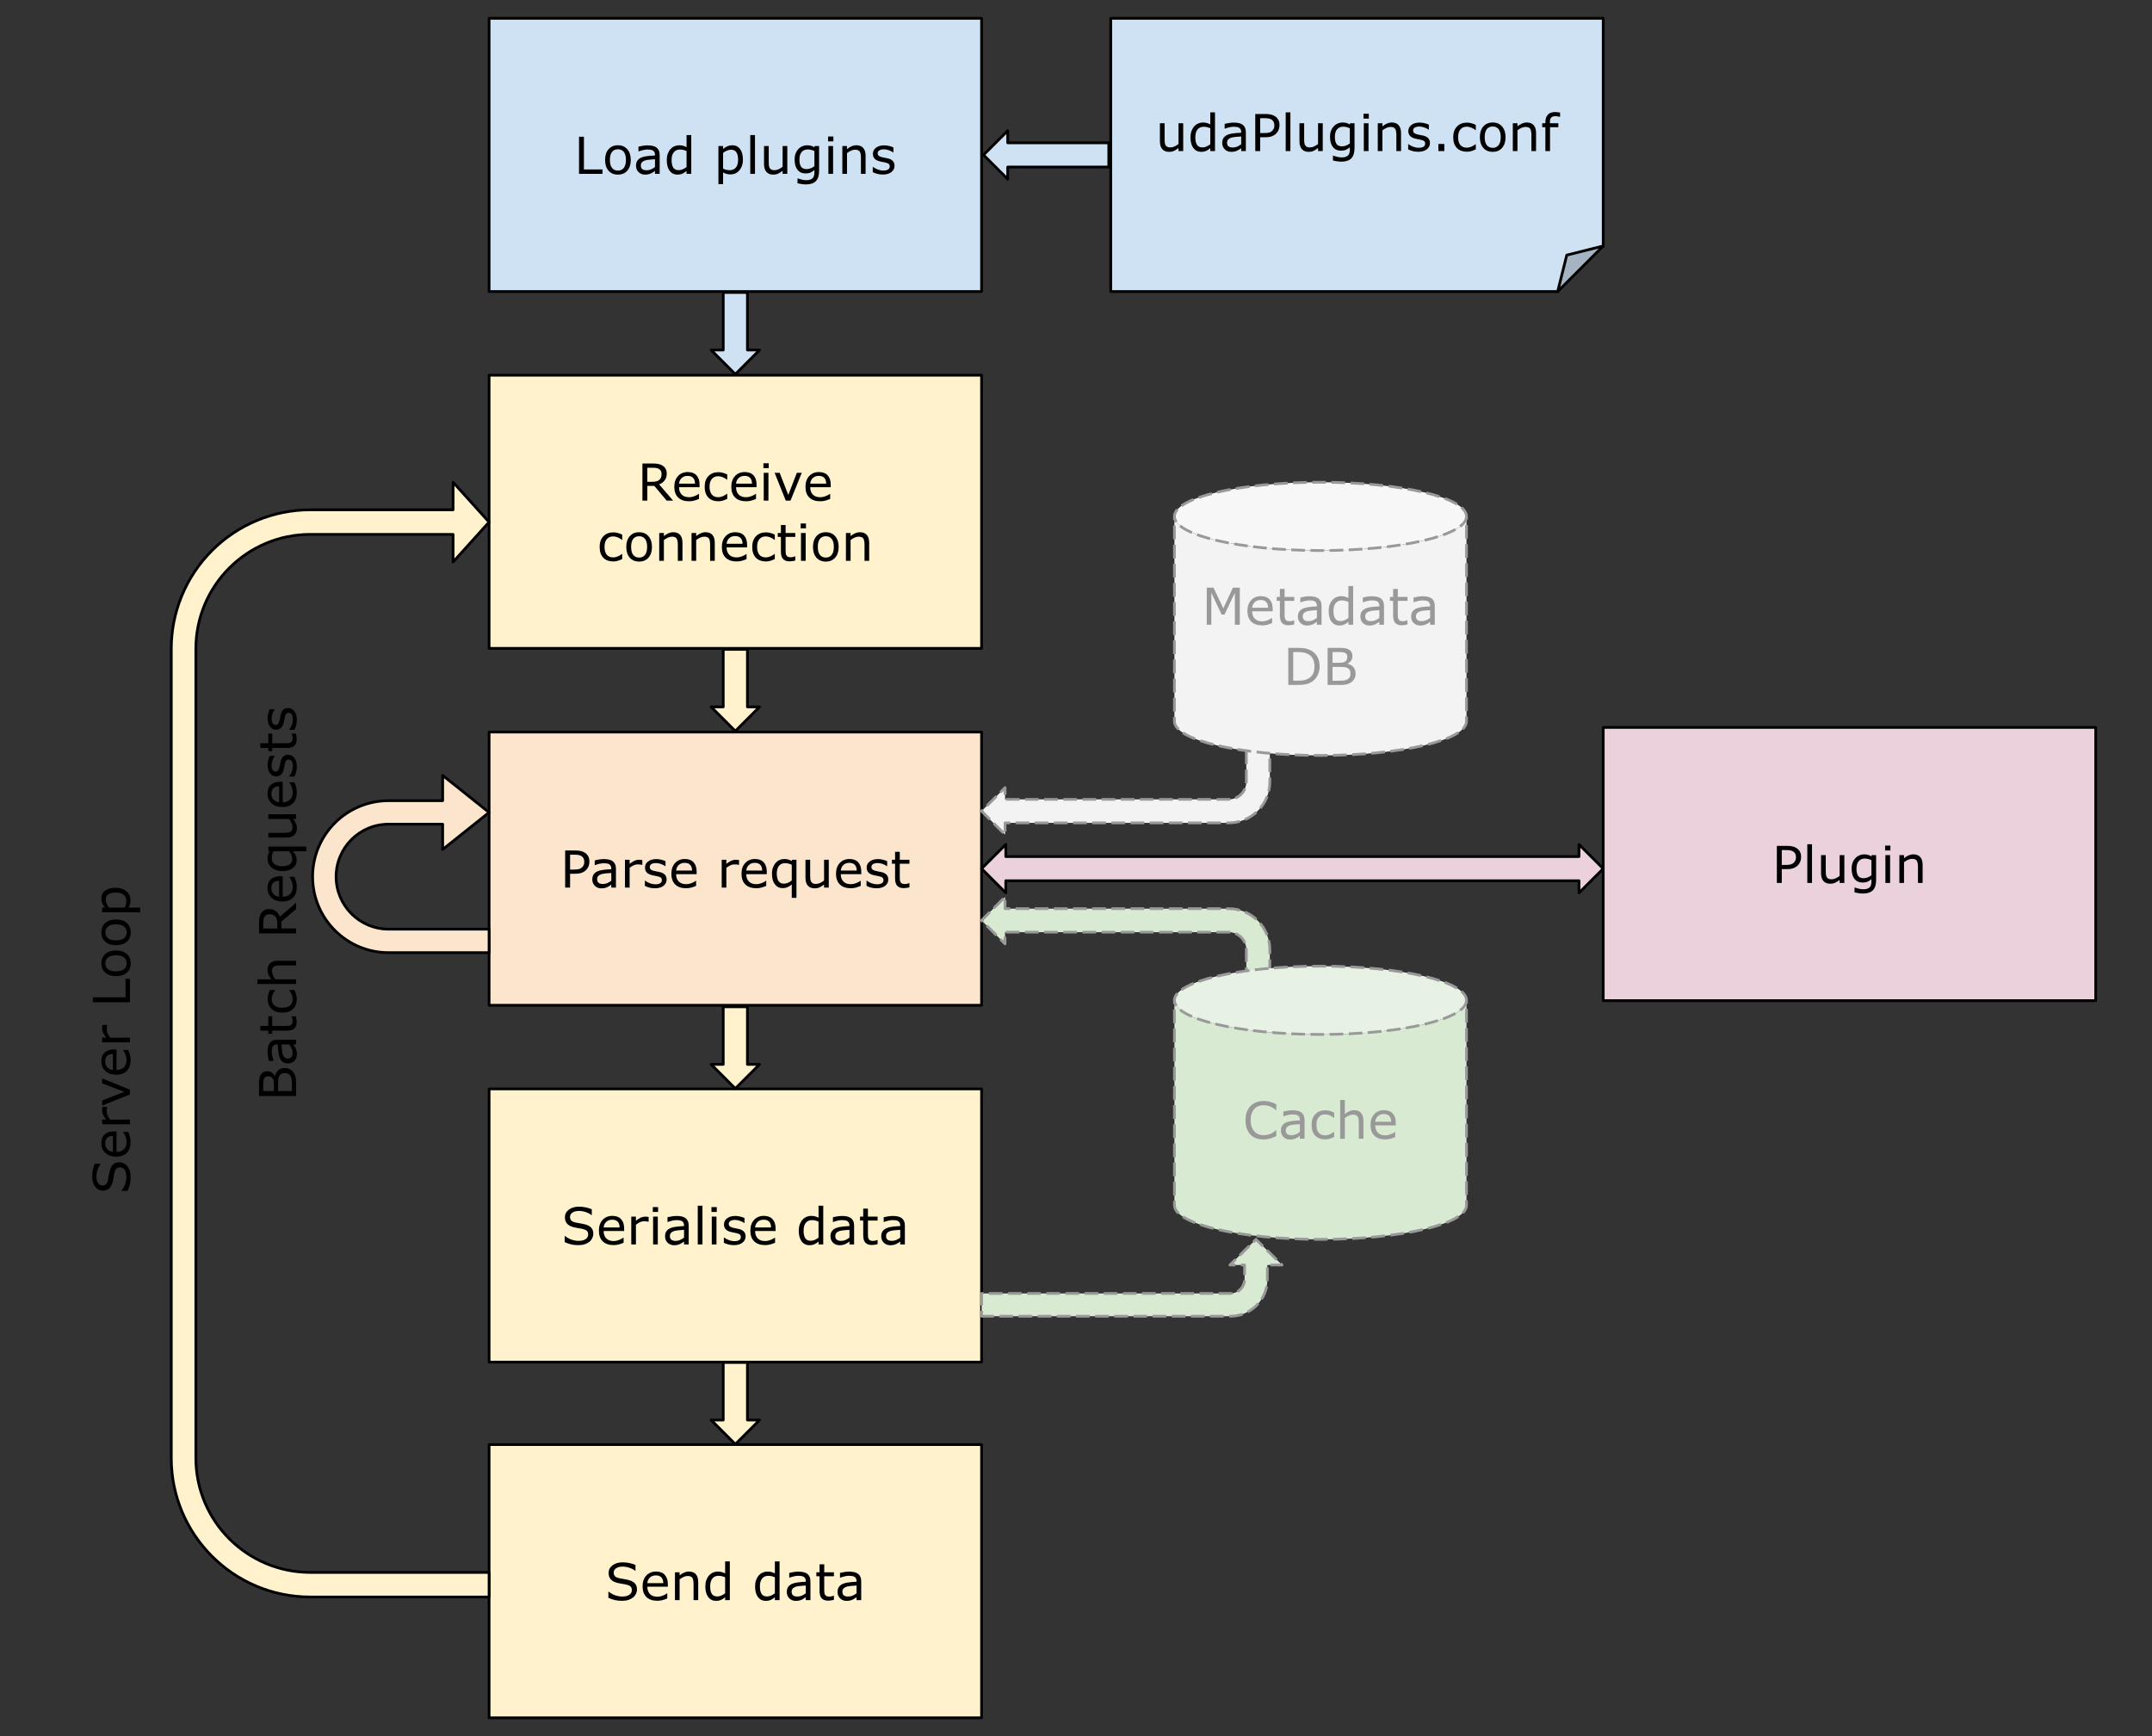 <svg version="1.1" viewBox="0.0 0.0 786.554 634.638" fill="none" stroke="none" stroke-linecap="square" stroke-miterlimit="10" xmlns:xlink="http://www.w3.org/1999/xlink" xmlns="http://www.w3.org/2000/svg"><rect x="0.0" y="0.0" width="786.554" height="634.638" fill="#333333" stroke="none"/><clipPath id="p.0"><path d="m0 0l786.554 0l0 634.638l-786.554 0l0 -634.638z" clip-rule="nonzero"/></clipPath><g clip-path="url(#p.0)"><path fill="#000000" fill-opacity="0.0" d="m0 0l786.554 0l0 634.638l-786.554 0z" fill-rule="evenodd"/><path fill="#fff2cc" d="m178.76 137.148l180 0l0 99.874l-180 0z" fill-rule="evenodd"/><path stroke="#000000" stroke-width="1.0" stroke-linejoin="round" stroke-linecap="butt" d="m178.76 137.148l180 0l0 99.874l-180 0z" fill-rule="evenodd"/><path fill="#000000" d="m246.02 183.005l-2.344 0l-4.531 -5.391l-2.547 0l0 5.391l-1.797 0l0 -13.562l3.797 0q1.219 0 2.031 0.156q0.828 0.156 1.484 0.578q0.75 0.453 1.156 1.172q0.422 0.703 0.422 1.781q0 1.469 -0.75 2.453q-0.734 0.984 -2.031 1.484l5.109 5.938zm-4.219 -9.75q0 -0.578 -0.203 -1.031q-0.203 -0.453 -0.688 -0.766q-0.391 -0.266 -0.922 -0.359q-0.531 -0.109 -1.266 -0.109l-2.125 0l0 5.125l1.828 0q0.844 0 1.484 -0.156q0.641 -0.156 1.094 -0.562q0.406 -0.375 0.594 -0.875q0.203 -0.5 0.203 -1.266zm13.891 4.844l-7.5 0q0 0.938 0.281 1.641q0.281 0.688 0.781 1.141q0.469 0.438 1.109 0.656q0.656 0.219 1.453 0.219q1.031 0 2.078 -0.422q1.062 -0.422 1.5 -0.812l0.094 0l0 1.859q-0.859 0.375 -1.766 0.625q-0.906 0.234 -1.891 0.234q-2.531 0 -3.953 -1.359q-1.422 -1.375 -1.422 -3.906q0 -2.5 1.359 -3.953q1.359 -1.469 3.578 -1.469q2.062 0 3.172 1.203q1.125 1.203 1.125 3.406l0 0.938zm-1.672 -1.312q0 -1.344 -0.672 -2.078q-0.672 -0.75 -2.031 -0.75q-1.375 0 -2.203 0.812q-0.812 0.812 -0.922 2.016l5.828 0zm11.785 5.578q-0.844 0.406 -1.625 0.641q-0.766 0.234 -1.625 0.234q-1.109 0 -2.031 -0.328q-0.922 -0.328 -1.578 -0.984q-0.656 -0.656 -1.031 -1.656q-0.359 -1.0 -0.359 -2.344q0 -2.484 1.375 -3.906q1.375 -1.422 3.625 -1.422q0.875 0 1.719 0.25q0.844 0.234 1.531 0.594l0 1.906l-0.078 0q-0.797 -0.609 -1.625 -0.938q-0.828 -0.328 -1.625 -0.328q-1.453 0 -2.297 0.984q-0.844 0.969 -0.844 2.859q0 1.844 0.812 2.844q0.828 0.984 2.328 0.984q0.516 0 1.047 -0.141q0.547 -0.141 0.969 -0.359q0.375 -0.188 0.703 -0.406q0.328 -0.219 0.531 -0.359l0.078 0l0 1.875zm10.72 -4.266l-7.5 0q0 0.938 0.281 1.641q0.281 0.688 0.781 1.141q0.469 0.438 1.109 0.656q0.656 0.219 1.453 0.219q1.031 0 2.078 -0.422q1.062 -0.422 1.5 -0.812l0.094 0l0 1.859q-0.859 0.375 -1.766 0.625q-0.906 0.234 -1.891 0.234q-2.531 0 -3.953 -1.359q-1.422 -1.375 -1.422 -3.906q0 -2.5 1.359 -3.953q1.359 -1.469 3.578 -1.469q2.062 0 3.172 1.203q1.125 1.203 1.125 3.406l0 0.938zm-1.672 -1.312q0 -1.344 -0.672 -2.078q-0.672 -0.75 -2.031 -0.75q-1.375 0 -2.203 0.812q-0.812 0.812 -0.922 2.016l5.828 0zm6.114 -5.656l-1.938 0l0 -1.781l1.938 0l0 1.781zm-0.109 11.875l-1.719 0l0 -10.172l1.719 0l0 10.172zm12.182 -10.172l-4.109 10.172l-1.734 0l-4.078 -10.172l1.844 0l3.156 8.094l3.125 -8.094l1.797 0zm10.595 5.266l-7.5 0q0 0.938 0.281 1.641q0.281 0.688 0.781 1.141q0.469 0.438 1.109 0.656q0.656 0.219 1.453 0.219q1.031 0 2.078 -0.422q1.062 -0.422 1.5 -0.812l0.094 0l0 1.859q-0.859 0.375 -1.766 0.625q-0.906 0.234 -1.891 0.234q-2.531 0 -3.953 -1.359q-1.422 -1.375 -1.422 -3.906q0 -2.5 1.359 -3.953q1.359 -1.469 3.578 -1.469q2.062 0 3.172 1.203q1.125 1.203 1.125 3.406l0 0.938zm-1.672 -1.312q0 -1.344 -0.672 -2.078q-0.672 -0.75 -2.031 -0.75q-1.375 0 -2.203 0.812q-0.812 0.812 -0.922 2.016l5.828 0z" fill-rule="nonzero"/><path fill="#000000" d="m227.419 204.365q-0.844 0.406 -1.625 0.641q-0.766 0.234 -1.625 0.234q-1.109 0 -2.031 -0.328q-0.922 -0.328 -1.578 -0.984q-0.656 -0.656 -1.031 -1.656q-0.359 -1.0 -0.359 -2.344q0 -2.484 1.375 -3.906q1.375 -1.422 3.625 -1.422q0.875 0 1.719 0.25q0.844 0.234 1.531 0.594l0 1.906l-0.078 0q-0.797 -0.609 -1.625 -0.938q-0.828 -0.328 -1.625 -0.328q-1.453 0 -2.297 0.984q-0.844 0.969 -0.844 2.859q0 1.844 0.812 2.844q0.828 0.984 2.328 0.984q0.516 0 1.047 -0.141q0.547 -0.141 0.969 -0.359q0.375 -0.188 0.703 -0.406q0.328 -0.219 0.531 -0.359l0.078 0l0 1.875zm10.876 -4.438q0 2.484 -1.281 3.922q-1.266 1.438 -3.406 1.438q-2.172 0 -3.438 -1.438q-1.266 -1.438 -1.266 -3.922q0 -2.484 1.266 -3.922q1.266 -1.453 3.438 -1.453q2.141 0 3.406 1.453q1.281 1.438 1.281 3.922zm-1.766 0q0 -1.984 -0.781 -2.938q-0.766 -0.969 -2.141 -0.969q-1.406 0 -2.172 0.969q-0.766 0.953 -0.766 2.938q0 1.906 0.766 2.906q0.781 0.984 2.172 0.984q1.359 0 2.141 -0.984q0.781 -0.984 0.781 -2.906zm12.917 5.078l-1.703 0l0 -5.797q0 -0.703 -0.094 -1.312q-0.078 -0.609 -0.297 -0.969q-0.219 -0.375 -0.656 -0.562q-0.422 -0.188 -1.109 -0.188q-0.703 0 -1.469 0.344q-0.766 0.344 -1.469 0.891l0 7.594l-1.703 0l0 -10.172l1.703 0l0 1.125q0.812 -0.656 1.656 -1.031q0.859 -0.375 1.766 -0.375q1.656 0 2.516 1.0q0.859 0.984 0.859 2.844l0 6.609zm11.806 0l-1.703 0l0 -5.797q0 -0.703 -0.094 -1.312q-0.078 -0.609 -0.297 -0.969q-0.219 -0.375 -0.656 -0.562q-0.422 -0.188 -1.109 -0.188q-0.703 0 -1.469 0.344q-0.766 0.344 -1.469 0.891l0 7.594l-1.703 0l0 -10.172l1.703 0l0 1.125q0.812 -0.656 1.656 -1.031q0.859 -0.375 1.766 -0.375q1.656 0 2.516 1.0q0.859 0.984 0.859 2.844l0 6.609zm11.822 -4.906l-7.5 0q0 0.938 0.281 1.641q0.281 0.688 0.781 1.141q0.469 0.438 1.109 0.656q0.656 0.219 1.453 0.219q1.031 0 2.078 -0.422q1.062 -0.422 1.5 -0.812l0.094 0l0 1.859q-0.859 0.375 -1.766 0.625q-0.906 0.234 -1.891 0.234q-2.531 0 -3.953 -1.359q-1.422 -1.375 -1.422 -3.906q0 -2.5 1.359 -3.953q1.359 -1.469 3.578 -1.469q2.062 0 3.172 1.203q1.125 1.203 1.125 3.406l0 0.938zm-1.672 -1.312q0 -1.344 -0.672 -2.078q-0.672 -0.75 -2.031 -0.75q-1.375 0 -2.203 0.812q-0.812 0.812 -0.922 2.016l5.828 0zm11.785 5.578q-0.844 0.406 -1.625 0.641q-0.766 0.234 -1.625 0.234q-1.109 0 -2.031 -0.328q-0.922 -0.328 -1.578 -0.984q-0.656 -0.656 -1.031 -1.656q-0.359 -1.0 -0.359 -2.344q0 -2.484 1.375 -3.906q1.375 -1.422 3.625 -1.422q0.875 0 1.719 0.25q0.844 0.234 1.531 0.594l0 1.906l-0.078 0q-0.797 -0.609 -1.625 -0.938q-0.828 -0.328 -1.625 -0.328q-1.453 0 -2.297 0.984q-0.844 0.969 -0.844 2.859q0 1.844 0.812 2.844q0.828 0.984 2.328 0.984q0.516 0 1.047 -0.141q0.547 -0.141 0.969 -0.359q0.375 -0.188 0.703 -0.406q0.328 -0.219 0.531 -0.359l0.078 0l0 1.875zm7.485 0.547q-0.484 0.125 -1.062 0.203q-0.562 0.094 -1.0 0.094q-1.562 0 -2.375 -0.828q-0.812 -0.844 -0.812 -2.703l0 -5.406l-1.156 0l0 -1.438l1.156 0l0 -2.922l1.719 0l0 2.922l3.531 0l0 1.438l-3.531 0l0 4.641q0 0.797 0.031 1.25q0.031 0.453 0.25 0.844q0.203 0.359 0.547 0.531q0.359 0.172 1.078 0.172q0.422 0 0.875 -0.125q0.453 -0.125 0.656 -0.203l0.094 0l0 1.531zm3.914 -11.781l-1.938 0l0 -1.781l1.938 0l0 1.781zm-0.109 11.875l-1.719 0l0 -10.172l1.719 0l0 10.172zm12.057 -5.078q0 2.484 -1.281 3.922q-1.266 1.438 -3.406 1.438q-2.172 0 -3.438 -1.438q-1.266 -1.438 -1.266 -3.922q0 -2.484 1.266 -3.922q1.266 -1.453 3.438 -1.453q2.141 0 3.406 1.453q1.281 1.438 1.281 3.922zm-1.766 0q0 -1.984 -0.781 -2.938q-0.766 -0.969 -2.141 -0.969q-1.406 0 -2.172 0.969q-0.766 0.953 -0.766 2.938q0 1.906 0.766 2.906q0.781 0.984 2.172 0.984q1.359 0 2.141 -0.984q0.781 -0.984 0.781 -2.906zm12.917 5.078l-1.703 0l0 -5.797q0 -0.703 -0.094 -1.312q-0.078 -0.609 -0.297 -0.969q-0.219 -0.375 -0.656 -0.562q-0.422 -0.188 -1.109 -0.188q-0.703 0 -1.469 0.344q-0.766 0.344 -1.469 0.891l0 7.594l-1.703 0l0 -10.172l1.703 0l0 1.125q0.812 -0.656 1.656 -1.031q0.859 -0.375 1.766 -0.375q1.656 0 2.516 1.0q0.859 0.984 0.859 2.844l0 6.609z" fill-rule="nonzero"/><path fill="#cfe2f3" d="m178.76 6.697l180 0l0 99.874l-180 0z" fill-rule="evenodd"/><path stroke="#000000" stroke-width="1.0" stroke-linejoin="round" stroke-linecap="butt" d="m178.76 6.697l180 0l0 99.874l-180 0z" fill-rule="evenodd"/><path fill="#000000" d="m220.209 63.554l-8.578 0l0 -13.562l1.797 0l0 11.953l6.781 0l0 1.609zm10.338 -5.078q0 2.484 -1.281 3.922q-1.266 1.438 -3.406 1.438q-2.172 0 -3.438 -1.438q-1.266 -1.438 -1.266 -3.922q0 -2.484 1.266 -3.922q1.266 -1.453 3.438 -1.453q2.141 0 3.406 1.453q1.281 1.438 1.281 3.922zm-1.766 0q0 -1.984 -0.781 -2.938q-0.766 -0.969 -2.141 -0.969q-1.406 0 -2.172 0.969q-0.766 0.953 -0.766 2.938q0 1.906 0.766 2.906q0.781 0.984 2.172 0.984q1.359 0 2.141 -0.984q0.781 -0.984 0.781 -2.906zm12.323 5.078l-1.703 0l0 -1.078q-0.234 0.156 -0.625 0.438q-0.375 0.266 -0.75 0.438q-0.422 0.203 -0.984 0.344q-0.547 0.141 -1.297 0.141q-1.375 0 -2.328 -0.906q-0.953 -0.922 -0.953 -2.328q0 -1.156 0.484 -1.859q0.5 -0.719 1.422 -1.141q0.938 -0.406 2.234 -0.547q1.297 -0.156 2.797 -0.219l0 -0.266q0 -0.578 -0.203 -0.953q-0.203 -0.391 -0.594 -0.609q-0.359 -0.219 -0.875 -0.281q-0.5 -0.078 -1.062 -0.078q-0.672 0 -1.5 0.188q-0.828 0.172 -1.719 0.5l-0.094 0l0 -1.734q0.5 -0.141 1.453 -0.297q0.953 -0.172 1.875 -0.172q1.062 0 1.859 0.188q0.797 0.172 1.391 0.594q0.562 0.422 0.859 1.094q0.312 0.656 0.312 1.641l0 6.906zm-1.703 -2.5l0 -2.844q-0.781 0.047 -1.844 0.141q-1.062 0.094 -1.688 0.266q-0.734 0.203 -1.188 0.656q-0.453 0.438 -0.453 1.219q0 0.859 0.516 1.312q0.531 0.438 1.625 0.438q0.891 0 1.641 -0.344q0.75 -0.359 1.391 -0.844zm13.252 2.5l-1.719 0l0 -1.062q-0.734 0.641 -1.531 1.0q-0.797 0.344 -1.734 0.344q-1.828 0 -2.906 -1.391q-1.062 -1.406 -1.062 -3.906q0 -1.281 0.359 -2.297q0.375 -1.016 1.0 -1.719q0.625 -0.703 1.453 -1.062q0.828 -0.359 1.703 -0.359q0.797 0 1.422 0.172q0.625 0.156 1.297 0.516l0 -4.406l1.719 0l0 14.172zm-1.719 -2.5l0 -5.844q-0.688 -0.312 -1.234 -0.422q-0.547 -0.125 -1.188 -0.125q-1.438 0 -2.25 1.0q-0.797 1.0 -0.797 2.844q0 1.812 0.609 2.766q0.625 0.938 2.0 0.938q0.719 0 1.469 -0.328q0.75 -0.328 1.391 -0.828zm20.604 -2.703q0 1.234 -0.359 2.266q-0.359 1.016 -1.0 1.719q-0.594 0.688 -1.422 1.062q-0.812 0.359 -1.719 0.359q-0.797 0 -1.438 -0.172q-0.641 -0.172 -1.312 -0.547l0 4.266l-1.703 0l0 -13.922l1.703 0l0 1.062q0.688 -0.578 1.531 -0.953q0.859 -0.391 1.828 -0.391q1.844 0 2.859 1.391q1.031 1.391 1.031 3.859zm-1.766 0.031q0 -1.828 -0.641 -2.734q-0.625 -0.922 -1.922 -0.922q-0.734 0 -1.484 0.328q-0.75 0.312 -1.438 0.828l0 5.766q0.734 0.328 1.25 0.453q0.531 0.109 1.203 0.109q1.422 0 2.219 -0.953q0.812 -0.969 0.812 -2.875zm6.171 5.172l-1.719 0l0 -14.172l1.719 0l0 14.172zm11.823 0l-1.719 0l0 -1.125q-0.859 0.672 -1.656 1.047q-0.797 0.359 -1.75 0.359q-1.609 0 -2.5 -0.969q-0.891 -0.984 -0.891 -2.891l0 -6.594l1.719 0l0 5.797q0 0.766 0.062 1.328q0.078 0.547 0.312 0.938q0.25 0.391 0.641 0.578q0.391 0.188 1.141 0.188q0.672 0 1.453 -0.344q0.781 -0.359 1.469 -0.891l0 -7.594l1.719 0l0 10.172zm11.618 -1.156q0 2.594 -1.172 3.797q-1.172 1.219 -3.625 1.219q-0.797 0 -1.578 -0.125q-0.766 -0.109 -1.516 -0.312l0 -1.75l0.094 0q0.422 0.156 1.328 0.391q0.906 0.25 1.828 0.25q0.875 0 1.438 -0.219q0.578 -0.203 0.906 -0.578q0.312 -0.344 0.438 -0.859q0.141 -0.5 0.141 -1.109l0 -0.938q-0.766 0.625 -1.469 0.938q-0.703 0.297 -1.797 0.297q-1.828 0 -2.906 -1.312q-1.062 -1.312 -1.062 -3.719q0 -1.312 0.359 -2.266q0.375 -0.953 1.016 -1.641q0.594 -0.641 1.438 -1.0q0.844 -0.359 1.688 -0.359q0.891 0 1.484 0.172q0.594 0.172 1.25 0.547l0.109 -0.438l1.609 0l0 9.016zm-1.719 -1.641l0 -5.547q-0.672 -0.312 -1.266 -0.438q-0.578 -0.141 -1.172 -0.141q-1.406 0 -2.219 0.953q-0.812 0.953 -0.812 2.75q0 1.719 0.594 2.609q0.609 0.875 2.0 0.875q0.75 0 1.5 -0.281q0.75 -0.297 1.375 -0.781zm6.936 -9.078l-1.938 0l0 -1.781l1.938 0l0 1.781zm-0.109 11.875l-1.719 0l0 -10.172l1.719 0l0 10.172zm11.885 0l-1.703 0l0 -5.797q0 -0.703 -0.094 -1.312q-0.078 -0.609 -0.297 -0.969q-0.219 -0.375 -0.656 -0.562q-0.422 -0.188 -1.109 -0.188q-0.703 0 -1.469 0.344q-0.766 0.344 -1.469 0.891l0 7.594l-1.703 0l0 -10.172l1.703 0l0 1.125q0.812 -0.656 1.656 -1.031q0.859 -0.375 1.766 -0.375q1.656 0 2.516 1.0q0.859 0.984 0.859 2.844l0 6.609zm10.572 -2.938q0 1.391 -1.156 2.297q-1.141 0.891 -3.141 0.891q-1.125 0 -2.078 -0.266q-0.938 -0.281 -1.578 -0.594l0 -1.922l0.094 0q0.812 0.609 1.797 0.969q1.0 0.359 1.906 0.359q1.141 0 1.766 -0.359q0.641 -0.375 0.641 -1.156q0 -0.594 -0.344 -0.906q-0.344 -0.312 -1.328 -0.531q-0.359 -0.078 -0.953 -0.188q-0.594 -0.109 -1.078 -0.234q-1.328 -0.359 -1.891 -1.047q-0.562 -0.688 -0.562 -1.688q0 -0.625 0.25 -1.188q0.266 -0.562 0.797 -0.984q0.516 -0.438 1.297 -0.688q0.797 -0.25 1.766 -0.25q0.906 0 1.844 0.234q0.938 0.219 1.547 0.531l0 1.828l-0.078 0q-0.656 -0.484 -1.594 -0.812q-0.938 -0.328 -1.844 -0.328q-0.938 0 -1.594 0.359q-0.641 0.359 -0.641 1.062q0 0.625 0.391 0.953q0.391 0.312 1.234 0.516q0.484 0.109 1.062 0.219q0.594 0.109 0.984 0.203q1.188 0.266 1.844 0.938q0.641 0.672 0.641 1.781z" fill-rule="nonzero"/><path fill="#fce5cd" d="m178.76 267.6l180 0l0 99.874l-180 0z" fill-rule="evenodd"/><path stroke="#000000" stroke-width="1.0" stroke-linejoin="round" stroke-linecap="butt" d="m178.76 267.6l180 0l0 99.874l-180 0z" fill-rule="evenodd"/><path fill="#000000" d="m215.426 314.988q0 0.906 -0.312 1.688q-0.312 0.766 -0.875 1.328q-0.703 0.703 -1.656 1.047q-0.953 0.344 -2.422 0.344l-1.797 0l0 5.062l-1.797 0l0 -13.562l3.672 0q1.219 0 2.062 0.203q0.859 0.203 1.516 0.641q0.766 0.516 1.188 1.297q0.422 0.766 0.422 1.953zm-1.875 0.047q0 -0.703 -0.25 -1.219q-0.234 -0.516 -0.734 -0.844q-0.438 -0.281 -1.0 -0.406q-0.562 -0.125 -1.422 -0.125l-1.781 0l0 5.422l1.516 0q1.094 0 1.781 -0.188q0.688 -0.203 1.109 -0.641q0.438 -0.438 0.609 -0.906q0.172 -0.484 0.172 -1.094zm11.576 9.422l-1.703 0l0 -1.078q-0.234 0.156 -0.625 0.438q-0.375 0.266 -0.75 0.438q-0.422 0.203 -0.984 0.344q-0.547 0.141 -1.297 0.141q-1.375 0 -2.328 -0.906q-0.953 -0.922 -0.953 -2.328q0 -1.156 0.484 -1.859q0.5 -0.719 1.422 -1.141q0.938 -0.406 2.234 -0.547q1.297 -0.156 2.797 -0.219l0 -0.266q0 -0.578 -0.203 -0.953q-0.203 -0.391 -0.594 -0.609q-0.359 -0.219 -0.875 -0.281q-0.5 -0.078 -1.062 -0.078q-0.672 0 -1.5 0.188q-0.828 0.172 -1.719 0.5l-0.094 0l0 -1.734q0.5 -0.141 1.453 -0.297q0.953 -0.172 1.875 -0.172q1.062 0 1.859 0.188q0.797 0.172 1.391 0.594q0.562 0.422 0.859 1.094q0.312 0.656 0.312 1.641l0 6.906zm-1.703 -2.5l0 -2.844q-0.781 0.047 -1.844 0.141q-1.062 0.094 -1.688 0.266q-0.734 0.203 -1.188 0.656q-0.453 0.438 -0.453 1.219q0 0.859 0.516 1.312q0.531 0.438 1.625 0.438q0.891 0 1.641 -0.344q0.75 -0.359 1.391 -0.844zm11.345 -5.812l-0.094 0q-0.375 -0.094 -0.734 -0.125q-0.359 -0.047 -0.859 -0.047q-0.781 0 -1.531 0.359q-0.734 0.344 -1.422 0.906l0 7.219l-1.703 0l0 -10.172l1.703 0l0 1.5q1.031 -0.812 1.797 -1.156q0.781 -0.344 1.594 -0.344q0.453 0 0.656 0.031q0.203 0.016 0.594 0.078l0 1.75zm8.884 5.375q0 1.391 -1.156 2.297q-1.141 0.891 -3.141 0.891q-1.125 0 -2.078 -0.266q-0.938 -0.281 -1.578 -0.594l0 -1.922l0.094 0q0.812 0.609 1.797 0.969q1.0 0.359 1.906 0.359q1.141 0 1.766 -0.359q0.641 -0.375 0.641 -1.156q0 -0.594 -0.344 -0.906q-0.344 -0.312 -1.328 -0.531q-0.359 -0.078 -0.953 -0.188q-0.594 -0.109 -1.078 -0.234q-1.328 -0.359 -1.891 -1.047q-0.562 -0.688 -0.562 -1.688q0 -0.625 0.25 -1.188q0.266 -0.562 0.797 -0.984q0.516 -0.438 1.297 -0.688q0.797 -0.25 1.766 -0.25q0.906 0 1.844 0.234q0.938 0.219 1.547 0.531l0 1.828l-0.078 0q-0.656 -0.484 -1.594 -0.812q-0.938 -0.328 -1.844 -0.328q-0.938 0 -1.594 0.359q-0.641 0.359 -0.641 1.062q0 0.625 0.391 0.953q0.391 0.312 1.234 0.516q0.484 0.109 1.062 0.219q0.594 0.109 0.984 0.203q1.188 0.266 1.844 0.938q0.641 0.672 0.641 1.781zm10.97 -1.969l-7.5 0q0 0.938 0.281 1.641q0.281 0.688 0.781 1.141q0.469 0.438 1.109 0.656q0.656 0.219 1.453 0.219q1.031 0 2.078 -0.422q1.062 -0.422 1.5 -0.812l0.094 0l0 1.859q-0.859 0.375 -1.766 0.625q-0.906 0.234 -1.891 0.234q-2.531 0 -3.953 -1.359q-1.422 -1.375 -1.422 -3.906q0 -2.5 1.359 -3.953q1.359 -1.469 3.578 -1.469q2.062 0 3.172 1.203q1.125 1.203 1.125 3.406l0 0.938zm-1.672 -1.312q0 -1.344 -0.672 -2.078q-0.672 -0.75 -2.031 -0.75q-1.375 0 -2.203 0.812q-0.812 0.812 -0.922 2.016l5.828 0zm17.172 -2.094l-0.094 0q-0.375 -0.094 -0.734 -0.125q-0.359 -0.047 -0.859 -0.047q-0.781 0 -1.531 0.359q-0.734 0.344 -1.422 0.906l0 7.219l-1.703 0l0 -10.172l1.703 0l0 1.5q1.031 -0.812 1.797 -1.156q0.781 -0.344 1.594 -0.344q0.453 0 0.656 0.031q0.203 0.016 0.594 0.078l0 1.75zm10.134 3.406l-7.5 0q0 0.938 0.281 1.641q0.281 0.688 0.781 1.141q0.469 0.438 1.109 0.656q0.656 0.219 1.453 0.219q1.031 0 2.078 -0.422q1.062 -0.422 1.5 -0.812l0.094 0l0 1.859q-0.859 0.375 -1.766 0.625q-0.906 0.234 -1.891 0.234q-2.531 0 -3.953 -1.359q-1.422 -1.375 -1.422 -3.906q0 -2.5 1.359 -3.953q1.359 -1.469 3.578 -1.469q2.062 0 3.172 1.203q1.125 1.203 1.125 3.406l0 0.938zm-1.672 -1.312q0 -1.344 -0.672 -2.078q-0.672 -0.75 -2.031 -0.75q-1.375 0 -2.203 0.812q-0.812 0.812 -0.922 2.016l5.828 0zm12.52 9.969l-1.719 0l0 -4.891q-0.781 0.672 -1.578 1.016q-0.781 0.328 -1.688 0.328q-1.812 0 -2.891 -1.391q-1.078 -1.406 -1.078 -3.875q0 -1.312 0.375 -2.312q0.375 -1.0 1.0 -1.688q0.594 -0.672 1.406 -1.031q0.812 -0.359 1.719 -0.359q0.812 0 1.438 0.188q0.641 0.172 1.297 0.531l0.109 -0.438l1.609 0l0 13.922zm-1.719 -6.344l0 -5.75q-0.703 -0.312 -1.25 -0.438q-0.547 -0.141 -1.188 -0.141q-1.484 0 -2.266 1.016q-0.766 1.0 -0.766 2.766q0 1.781 0.625 2.75q0.625 0.953 1.969 0.953q0.734 0 1.484 -0.312q0.75 -0.328 1.391 -0.844zm13.53 2.594l-1.719 0l0 -1.125q-0.859 0.672 -1.656 1.047q-0.797 0.359 -1.75 0.359q-1.609 0 -2.5 -0.969q-0.891 -0.984 -0.891 -2.891l0 -6.594l1.719 0l0 5.797q0 0.766 0.062 1.328q0.078 0.547 0.312 0.938q0.25 0.391 0.641 0.578q0.391 0.188 1.141 0.188q0.672 0 1.453 -0.344q0.781 -0.359 1.469 -0.891l0 -7.594l1.719 0l0 10.172zm11.884 -4.906l-7.5 0q0 0.938 0.281 1.641q0.281 0.688 0.781 1.141q0.469 0.438 1.109 0.656q0.656 0.219 1.453 0.219q1.031 0 2.078 -0.422q1.062 -0.422 1.5 -0.812l0.094 0l0 1.859q-0.859 0.375 -1.766 0.625q-0.906 0.234 -1.891 0.234q-2.531 0 -3.953 -1.359q-1.422 -1.375 -1.422 -3.906q0 -2.5 1.359 -3.953q1.359 -1.469 3.578 -1.469q2.062 0 3.172 1.203q1.125 1.203 1.125 3.406l0 0.938zm-1.672 -1.312q0 -1.344 -0.672 -2.078q-0.672 -0.75 -2.031 -0.75q-1.375 0 -2.203 0.812q-0.812 0.812 -0.922 2.016l5.828 0zm11.535 3.281q0 1.391 -1.156 2.297q-1.141 0.891 -3.141 0.891q-1.125 0 -2.078 -0.266q-0.938 -0.281 -1.578 -0.594l0 -1.922l0.094 0q0.812 0.609 1.797 0.969q1.0 0.359 1.906 0.359q1.141 0 1.766 -0.359q0.641 -0.375 0.641 -1.156q0 -0.594 -0.344 -0.906q-0.344 -0.312 -1.328 -0.531q-0.359 -0.078 -0.953 -0.188q-0.594 -0.109 -1.078 -0.234q-1.328 -0.359 -1.891 -1.047q-0.562 -0.688 -0.562 -1.688q0 -0.625 0.25 -1.188q0.266 -0.562 0.797 -0.984q0.516 -0.438 1.297 -0.688q0.797 -0.25 1.766 -0.25q0.906 0 1.844 0.234q0.938 0.219 1.547 0.531l0 1.828l-0.078 0q-0.656 -0.484 -1.594 -0.812q-0.938 -0.328 -1.844 -0.328q-0.938 0 -1.594 0.359q-0.641 0.359 -0.641 1.062q0 0.625 0.391 0.953q0.391 0.312 1.234 0.516q0.484 0.109 1.062 0.219q0.594 0.109 0.984 0.203q1.188 0.266 1.844 0.938q0.641 0.672 0.641 1.781zm7.735 2.844q-0.484 0.125 -1.062 0.203q-0.562 0.094 -1.0 0.094q-1.562 0 -2.375 -0.828q-0.812 -0.844 -0.812 -2.703l0 -5.406l-1.156 0l0 -1.438l1.156 0l0 -2.922l1.719 0l0 2.922l3.531 0l0 1.438l-3.531 0l0 4.641q0 0.797 0.031 1.25q0.031 0.453 0.25 0.844q0.203 0.359 0.547 0.531q0.359 0.172 1.078 0.172q0.422 0 0.875 -0.125q0.453 -0.125 0.656 -0.203l0.094 0l0 1.531z" fill-rule="nonzero"/><path fill="#cfe2f3" d="m405.972 6.697l180 0l0 83.228l-16.646 16.646l-163.354 0z" fill-rule="evenodd"/><path fill="#a5b4c2" d="m569.326 106.571l3.329 -13.317l13.317 -3.329z" fill-rule="evenodd"/><path fill="#000000" fill-opacity="0.0" d="m569.326 106.571l3.329 -13.317l13.317 -3.329l-16.646 16.646l-163.354 0l0 -99.874l180 0l0 83.228" fill-rule="evenodd"/><path stroke="#000000" stroke-width="1.0" stroke-linejoin="round" stroke-linecap="butt" d="m569.326 106.571l3.329 -13.317l13.317 -3.329l-16.646 16.646l-163.354 0l0 -99.874l180 0l0 83.228" fill-rule="evenodd"/><path fill="#000000" d="m432.461 55.231l-1.719 0l0 -1.125q-0.859 0.672 -1.656 1.047q-0.797 0.359 -1.75 0.359q-1.609 0 -2.5 -0.969q-0.891 -0.984 -0.891 -2.891l0 -6.594l1.719 0l0 5.797q0 0.766 0.062 1.328q0.078 0.547 0.312 0.938q0.25 0.391 0.641 0.578q0.391 0.188 1.141 0.188q0.672 0 1.453 -0.344q0.781 -0.359 1.469 -0.891l0 -7.594l1.719 0l0 10.172zm11.618 0l-1.719 0l0 -1.062q-0.734 0.641 -1.531 1.0q-0.797 0.344 -1.734 0.344q-1.828 0 -2.906 -1.391q-1.062 -1.406 -1.062 -3.906q0 -1.281 0.359 -2.297q0.375 -1.016 1.0 -1.719q0.625 -0.703 1.453 -1.062q0.828 -0.359 1.703 -0.359q0.797 0 1.422 0.172q0.625 0.156 1.297 0.516l0 -4.406l1.719 0l0 14.172zm-1.719 -2.5l0 -5.844q-0.688 -0.312 -1.234 -0.422q-0.547 -0.125 -1.188 -0.125q-1.438 0 -2.25 1.0q-0.797 1.0 -0.797 2.844q0 1.812 0.609 2.766q0.625 0.938 2.0 0.938q0.719 0 1.469 -0.328q0.75 -0.328 1.391 -0.828zm12.999 2.5l-1.703 0l0 -1.078q-0.234 0.156 -0.625 0.438q-0.375 0.266 -0.75 0.438q-0.422 0.203 -0.984 0.344q-0.547 0.141 -1.297 0.141q-1.375 0 -2.328 -0.906q-0.953 -0.922 -0.953 -2.328q0 -1.156 0.484 -1.859q0.5 -0.719 1.422 -1.141q0.938 -0.406 2.234 -0.547q1.297 -0.156 2.797 -0.219l0 -0.266q0 -0.578 -0.203 -0.953q-0.203 -0.391 -0.594 -0.609q-0.359 -0.219 -0.875 -0.281q-0.5 -0.078 -1.062 -0.078q-0.672 0 -1.5 0.188q-0.828 0.172 -1.719 0.5l-0.094 0l0 -1.734q0.5 -0.141 1.453 -0.297q0.953 -0.172 1.875 -0.172q1.062 0 1.859 0.188q0.797 0.172 1.391 0.594q0.562 0.422 0.859 1.094q0.312 0.656 0.312 1.641l0 6.906zm-1.703 -2.5l0 -2.844q-0.781 0.047 -1.844 0.141q-1.062 0.094 -1.688 0.266q-0.734 0.203 -1.188 0.656q-0.453 0.438 -0.453 1.219q0 0.859 0.516 1.312q0.531 0.438 1.625 0.438q0.891 0 1.641 -0.344q0.75 -0.359 1.391 -0.844zm14.002 -6.969q0 0.906 -0.312 1.688q-0.312 0.766 -0.875 1.328q-0.703 0.703 -1.656 1.047q-0.953 0.344 -2.422 0.344l-1.797 0l0 5.062l-1.797 0l0 -13.562l3.672 0q1.219 0 2.062 0.203q0.859 0.203 1.516 0.641q0.766 0.516 1.188 1.297q0.422 0.766 0.422 1.953zm-1.875 0.047q0 -0.703 -0.25 -1.219q-0.234 -0.516 -0.734 -0.844q-0.438 -0.281 -1.0 -0.406q-0.562 -0.125 -1.422 -0.125l-1.781 0l0 5.422l1.516 0q1.094 0 1.781 -0.188q0.688 -0.203 1.109 -0.641q0.438 -0.438 0.609 -0.906q0.172 -0.484 0.172 -1.094zm5.86 9.422l-1.719 0l0 -14.172l1.719 0l0 14.172zm11.823 0l-1.719 0l0 -1.125q-0.859 0.672 -1.656 1.047q-0.797 0.359 -1.75 0.359q-1.609 0 -2.5 -0.969q-0.891 -0.984 -0.891 -2.891l0 -6.594l1.719 0l0 5.797q0 0.766 0.062 1.328q0.078 0.547 0.312 0.938q0.25 0.391 0.641 0.578q0.391 0.188 1.141 0.188q0.672 0 1.453 -0.344q0.781 -0.359 1.469 -0.891l0 -7.594l1.719 0l0 10.172zm11.618 -1.156q0 2.594 -1.172 3.797q-1.172 1.219 -3.625 1.219q-0.797 0 -1.578 -0.125q-0.766 -0.109 -1.516 -0.312l0 -1.75l0.094 0q0.422 0.156 1.328 0.391q0.906 0.25 1.828 0.25q0.875 0 1.438 -0.219q0.578 -0.203 0.906 -0.578q0.312 -0.344 0.438 -0.859q0.141 -0.5 0.141 -1.109l0 -0.938q-0.766 0.625 -1.469 0.938q-0.703 0.297 -1.797 0.297q-1.828 0 -2.906 -1.312q-1.062 -1.312 -1.062 -3.719q0 -1.312 0.359 -2.266q0.375 -0.953 1.016 -1.641q0.594 -0.641 1.438 -1.0q0.844 -0.359 1.688 -0.359q0.891 0 1.484 0.172q0.594 0.172 1.25 0.547l0.109 -0.438l1.609 0l0 9.016zm-1.719 -1.641l0 -5.547q-0.672 -0.312 -1.266 -0.438q-0.578 -0.141 -1.172 -0.141q-1.406 0 -2.219 0.953q-0.812 0.953 -0.812 2.75q0 1.719 0.594 2.609q0.609 0.875 2.0 0.875q0.75 0 1.5 -0.281q0.75 -0.297 1.375 -0.781zm6.936 -9.078l-1.938 0l0 -1.781l1.938 0l0 1.781zm-0.109 11.875l-1.719 0l0 -10.172l1.719 0l0 10.172zm11.885 0l-1.703 0l0 -5.797q0 -0.703 -0.094 -1.312q-0.078 -0.609 -0.297 -0.969q-0.219 -0.375 -0.656 -0.562q-0.422 -0.188 -1.109 -0.188q-0.703 0 -1.469 0.344q-0.766 0.344 -1.469 0.891l0 7.594l-1.703 0l0 -10.172l1.703 0l0 1.125q0.812 -0.656 1.656 -1.031q0.859 -0.375 1.766 -0.375q1.656 0 2.516 1.0q0.859 0.984 0.859 2.844l0 6.609zm10.572 -2.938q0 1.391 -1.156 2.297q-1.141 0.891 -3.141 0.891q-1.125 0 -2.078 -0.266q-0.938 -0.281 -1.578 -0.594l0 -1.922l0.094 0q0.812 0.609 1.797 0.969q1.0 0.359 1.906 0.359q1.141 0 1.766 -0.359q0.641 -0.375 0.641 -1.156q0 -0.594 -0.344 -0.906q-0.344 -0.312 -1.328 -0.531q-0.359 -0.078 -0.953 -0.188q-0.594 -0.109 -1.078 -0.234q-1.328 -0.359 -1.891 -1.047q-0.562 -0.688 -0.562 -1.688q0 -0.625 0.25 -1.188q0.266 -0.562 0.797 -0.984q0.516 -0.438 1.297 -0.688q0.797 -0.25 1.766 -0.25q0.906 0 1.844 0.234q0.938 0.219 1.547 0.531l0 1.828l-0.078 0q-0.656 -0.484 -1.594 -0.812q-0.938 -0.328 -1.844 -0.328q-0.938 0 -1.594 0.359q-0.641 0.359 -0.641 1.062q0 0.625 0.391 0.953q0.391 0.312 1.234 0.516q0.484 0.109 1.062 0.219q0.594 0.109 0.984 0.203q1.188 0.266 1.844 0.938q0.641 0.672 0.641 1.781zm5.251 2.938l-2.172 0l0 -2.594l2.172 0l0 2.594zm11.505 -0.641q-0.844 0.406 -1.625 0.641q-0.766 0.234 -1.625 0.234q-1.109 0 -2.031 -0.328q-0.922 -0.328 -1.578 -0.984q-0.656 -0.656 -1.031 -1.656q-0.359 -1.0 -0.359 -2.344q0 -2.484 1.375 -3.906q1.375 -1.422 3.625 -1.422q0.875 0 1.719 0.25q0.844 0.234 1.531 0.594l0 1.906l-0.078 0q-0.797 -0.609 -1.625 -0.938q-0.828 -0.328 -1.625 -0.328q-1.453 0 -2.297 0.984q-0.844 0.969 -0.844 2.859q0 1.844 0.812 2.844q0.828 0.984 2.328 0.984q0.516 0 1.047 -0.141q0.547 -0.141 0.969 -0.359q0.375 -0.188 0.703 -0.406q0.328 -0.219 0.531 -0.359l0.078 0l0 1.875zm10.876 -4.438q0 2.484 -1.281 3.922q-1.266 1.438 -3.406 1.438q-2.172 0 -3.438 -1.438q-1.266 -1.438 -1.266 -3.922q0 -2.484 1.266 -3.922q1.266 -1.453 3.438 -1.453q2.141 0 3.406 1.453q1.281 1.438 1.281 3.922zm-1.766 0q0 -1.984 -0.781 -2.938q-0.766 -0.969 -2.141 -0.969q-1.406 0 -2.172 0.969q-0.766 0.953 -0.766 2.938q0 1.906 0.766 2.906q0.781 0.984 2.172 0.984q1.359 0 2.141 -0.984q0.781 -0.984 0.781 -2.906zm12.917 5.078l-1.703 0l0 -5.797q0 -0.703 -0.094 -1.312q-0.078 -0.609 -0.297 -0.969q-0.219 -0.375 -0.656 -0.562q-0.422 -0.188 -1.109 -0.188q-0.703 0 -1.469 0.344q-0.766 0.344 -1.469 0.891l0 7.594l-1.703 0l0 -10.172l1.703 0l0 1.125q0.812 -0.656 1.656 -1.031q0.859 -0.375 1.766 -0.375q1.656 0 2.516 1.0q0.859 0.984 0.859 2.844l0 6.609zm8.775 -12.516l-0.094 0q-0.281 -0.078 -0.734 -0.156q-0.453 -0.094 -0.797 -0.094q-1.109 0 -1.609 0.484q-0.484 0.484 -0.484 1.766l0 0.344l3.078 0l0 1.438l-3.031 0l0 8.734l-1.703 0l0 -8.734l-1.156 0l0 -1.438l1.156 0l0 -0.344q0 -1.812 0.891 -2.781q0.906 -0.969 2.609 -0.969q0.578 0 1.031 0.062q0.469 0.047 0.844 0.125l0 1.562z" fill-rule="nonzero"/><path fill="#fce5cd" d="m178.761 348.24l-36.728 0l0 0c-15.34 0 -27.776 -12.436 -27.776 -27.776l0 0l0 0c0 -7.367 2.926 -14.431 8.135 -19.64c5.209 -5.209 12.274 -8.135 19.64 -8.135l19.761 0l0 -9.236l16.967 13.532l-16.967 13.532l0 -9.236l-19.761 0c-10.596 0 -19.185 8.589 -19.185 19.185l0 0l0 0c0 10.596 8.589 19.185 19.185 19.185l36.728 0z" fill-rule="evenodd"/><path stroke="#000000" stroke-width="1.0" stroke-linejoin="round" stroke-linecap="butt" d="m178.761 348.24l-36.728 0l0 0c-15.34 0 -27.776 -12.436 -27.776 -27.776l0 0l0 0c0 -7.367 2.926 -14.431 8.135 -19.64c5.209 -5.209 12.274 -8.135 19.64 -8.135l19.761 0l0 -9.236l16.967 13.532l-16.967 13.532l0 -9.236l-19.761 0c-10.596 0 -19.185 8.589 -19.185 19.185l0 0l0 0c0 10.596 8.589 19.185 19.185 19.185l36.728 0z" fill-rule="evenodd"/><path fill="#ead1dc" d="m585.975 265.909l180.0 0l0 99.874l-180.0 0z" fill-rule="evenodd"/><path stroke="#000000" stroke-width="1.0" stroke-linejoin="round" stroke-linecap="butt" d="m585.975 265.909l180.0 0l0 99.874l-180.0 0z" fill-rule="evenodd"/><path fill="#000000" d="m658.3 313.298q0 0.906 -0.312 1.688q-0.312 0.766 -0.875 1.328q-0.703 0.703 -1.656 1.047q-0.953 0.344 -2.422 0.344l-1.797 0l0 5.062l-1.797 0l0 -13.562l3.672 0q1.219 0 2.062 0.203q0.859 0.203 1.516 0.641q0.766 0.516 1.188 1.297q0.422 0.766 0.422 1.953zm-1.875 0.047q0 -0.703 -0.25 -1.219q-0.234 -0.516 -0.734 -0.844q-0.438 -0.281 -1.0 -0.406q-0.562 -0.125 -1.422 -0.125l-1.781 0l0 5.422l1.516 0q1.094 0 1.781 -0.188q0.688 -0.203 1.109 -0.641q0.438 -0.438 0.609 -0.906q0.172 -0.484 0.172 -1.094zm5.86 9.422l-1.719 0l0 -14.172l1.719 0l0 14.172zm11.823 0l-1.719 0l0 -1.125q-0.859 0.672 -1.656 1.047q-0.797 0.359 -1.75 0.359q-1.609 0 -2.5 -0.969q-0.891 -0.984 -0.891 -2.891l0 -6.594l1.719 0l0 5.797q0 0.766 0.062 1.328q0.078 0.547 0.312 0.938q0.25 0.391 0.641 0.578q0.391 0.188 1.141 0.188q0.672 0 1.453 -0.344q0.781 -0.359 1.469 -0.891l0 -7.594l1.719 0l0 10.172zm11.618 -1.156q0 2.594 -1.172 3.797q-1.172 1.219 -3.625 1.219q-0.797 0 -1.578 -0.125q-0.766 -0.109 -1.516 -0.312l0 -1.75l0.094 0q0.422 0.156 1.328 0.391q0.906 0.25 1.828 0.25q0.875 0 1.438 -0.219q0.578 -0.203 0.906 -0.578q0.312 -0.344 0.438 -0.859q0.141 -0.5 0.141 -1.109l0 -0.938q-0.766 0.625 -1.469 0.938q-0.703 0.297 -1.797 0.297q-1.828 0 -2.906 -1.312q-1.062 -1.312 -1.062 -3.719q0 -1.312 0.359 -2.266q0.375 -0.953 1.016 -1.641q0.594 -0.641 1.438 -1.0q0.844 -0.359 1.688 -0.359q0.891 0 1.484 0.172q0.594 0.172 1.25 0.547l0.109 -0.438l1.609 0l0 9.016zm-1.719 -1.641l0 -5.547q-0.672 -0.312 -1.266 -0.438q-0.578 -0.141 -1.172 -0.141q-1.406 0 -2.219 0.953q-0.812 0.953 -0.812 2.75q0 1.719 0.594 2.609q0.609 0.875 2.0 0.875q0.75 0 1.5 -0.281q0.75 -0.297 1.375 -0.781zm6.936 -9.078l-1.938 0l0 -1.781l1.938 0l0 1.781zm-0.109 11.875l-1.719 0l0 -10.172l1.719 0l0 10.172zm11.885 0l-1.703 0l0 -5.797q0 -0.703 -0.094 -1.312q-0.078 -0.609 -0.297 -0.969q-0.219 -0.375 -0.656 -0.562q-0.422 -0.188 -1.109 -0.188q-0.703 0 -1.469 0.344q-0.766 0.344 -1.469 0.891l0 7.594l-1.703 0l0 -10.172l1.703 0l0 1.125q0.812 -0.656 1.656 -1.031q0.859 -0.375 1.766 -0.375q1.656 0 2.516 1.0q0.859 0.984 0.859 2.844l0 6.609z" fill-rule="nonzero"/><path fill="#fff2cc" d="m178.76 398.051l180 0l0 99.874l-180 0z" fill-rule="evenodd"/><path stroke="#000000" stroke-width="1.0" stroke-linejoin="round" stroke-linecap="butt" d="m178.76 398.051l180 0l0 99.874l-180 0z" fill-rule="evenodd"/><path fill="#000000" d="m216.847 451.033q0 0.797 -0.375 1.578q-0.359 0.766 -1.016 1.297q-0.734 0.594 -1.703 0.922q-0.969 0.328 -2.344 0.328q-1.469 0 -2.641 -0.266q-1.156 -0.281 -2.375 -0.828l0 -2.25l0.125 0q1.031 0.859 2.375 1.328q1.359 0.453 2.547 0.453q1.672 0 2.594 -0.625q0.938 -0.625 0.938 -1.672q0 -0.906 -0.438 -1.328q-0.438 -0.438 -1.344 -0.672q-0.688 -0.188 -1.484 -0.297q-0.797 -0.125 -1.688 -0.312q-1.797 -0.375 -2.672 -1.297q-0.875 -0.922 -0.875 -2.406q0 -1.719 1.438 -2.797q1.453 -1.094 3.656 -1.094q1.438 0 2.625 0.281q1.203 0.266 2.109 0.672l0 2.125l-0.125 0q-0.766 -0.656 -2.031 -1.078q-1.266 -0.438 -2.578 -0.438q-1.453 0 -2.344 0.609q-0.875 0.594 -0.875 1.531q0 0.859 0.438 1.344q0.438 0.469 1.547 0.734q0.578 0.125 1.656 0.312q1.078 0.172 1.828 0.375q1.5 0.391 2.266 1.203q0.766 0.812 0.766 2.266zm11.285 -1.031l-7.5 0q0 0.938 0.281 1.641q0.281 0.688 0.781 1.141q0.469 0.438 1.109 0.656q0.656 0.219 1.453 0.219q1.031 0 2.078 -0.422q1.062 -0.422 1.5 -0.812l0.094 0l0 1.859q-0.859 0.375 -1.766 0.625q-0.906 0.234 -1.891 0.234q-2.531 0 -3.953 -1.359q-1.422 -1.375 -1.422 -3.906q0 -2.5 1.359 -3.953q1.359 -1.469 3.578 -1.469q2.062 0 3.172 1.203q1.125 1.203 1.125 3.406l0 0.938zm-1.672 -1.312q0 -1.344 -0.672 -2.078q-0.672 -0.75 -2.031 -0.75q-1.375 0 -2.203 0.812q-0.812 0.812 -0.922 2.016l5.828 0zm10.614 -2.094l-0.094 0q-0.375 -0.094 -0.734 -0.125q-0.359 -0.047 -0.859 -0.047q-0.781 0 -1.531 0.359q-0.734 0.344 -1.422 0.906l0 7.219l-1.703 0l0 -10.172l1.703 0l0 1.5q1.031 -0.812 1.797 -1.156q0.781 -0.344 1.594 -0.344q0.453 0 0.656 0.031q0.203 0.016 0.594 0.078l0 1.75zm3.462 -3.562l-1.938 0l0 -1.781l1.938 0l0 1.781zm-0.109 11.875l-1.719 0l0 -10.172l1.719 0l0 10.172zm11.291 0l-1.703 0l0 -1.078q-0.234 0.156 -0.625 0.438q-0.375 0.266 -0.75 0.438q-0.422 0.203 -0.984 0.344q-0.547 0.141 -1.297 0.141q-1.375 0 -2.328 -0.906q-0.953 -0.922 -0.953 -2.328q0 -1.156 0.484 -1.859q0.5 -0.719 1.422 -1.141q0.938 -0.406 2.234 -0.547q1.297 -0.156 2.797 -0.219l0 -0.266q0 -0.578 -0.203 -0.953q-0.203 -0.391 -0.594 -0.609q-0.359 -0.219 -0.875 -0.281q-0.5 -0.078 -1.062 -0.078q-0.672 0 -1.5 0.188q-0.828 0.172 -1.719 0.5l-0.094 0l0 -1.734q0.5 -0.141 1.453 -0.297q0.953 -0.172 1.875 -0.172q1.062 0 1.859 0.188q0.797 0.172 1.391 0.594q0.562 0.422 0.859 1.094q0.312 0.656 0.312 1.641l0 6.906zm-1.703 -2.5l0 -2.844q-0.781 0.047 -1.844 0.141q-1.062 0.094 -1.688 0.266q-0.734 0.203 -1.188 0.656q-0.453 0.438 -0.453 1.219q0 0.859 0.516 1.312q0.531 0.438 1.625 0.438q0.891 0 1.641 -0.344q0.75 -0.359 1.391 -0.844zm6.736 2.5l-1.719 0l0 -14.172l1.719 0l0 14.172zm5.229 -11.875l-1.938 0l0 -1.781l1.938 0l0 1.781zm-0.109 11.875l-1.719 0l0 -10.172l1.719 0l0 10.172zm10.651 -2.938q0 1.391 -1.156 2.297q-1.141 0.891 -3.141 0.891q-1.125 0 -2.078 -0.266q-0.938 -0.281 -1.578 -0.594l0 -1.922l0.094 0q0.812 0.609 1.797 0.969q1.0 0.359 1.906 0.359q1.141 0 1.766 -0.359q0.641 -0.375 0.641 -1.156q0 -0.594 -0.344 -0.906q-0.344 -0.312 -1.328 -0.531q-0.359 -0.078 -0.953 -0.188q-0.594 -0.109 -1.078 -0.234q-1.328 -0.359 -1.891 -1.047q-0.562 -0.688 -0.562 -1.688q0 -0.625 0.25 -1.188q0.266 -0.562 0.797 -0.984q0.516 -0.438 1.297 -0.688q0.797 -0.25 1.766 -0.25q0.906 0 1.844 0.234q0.938 0.219 1.547 0.531l0 1.828l-0.078 0q-0.656 -0.484 -1.594 -0.812q-0.938 -0.328 -1.844 -0.328q-0.938 0 -1.594 0.359q-0.641 0.359 -0.641 1.062q0 0.625 0.391 0.953q0.391 0.312 1.234 0.516q0.484 0.109 1.062 0.219q0.594 0.109 0.984 0.203q1.188 0.266 1.844 0.938q0.641 0.672 0.641 1.781zm10.97 -1.969l-7.5 0q0 0.938 0.281 1.641q0.281 0.688 0.781 1.141q0.469 0.438 1.109 0.656q0.656 0.219 1.453 0.219q1.031 0 2.078 -0.422q1.062 -0.422 1.5 -0.812l0.094 0l0 1.859q-0.859 0.375 -1.766 0.625q-0.906 0.234 -1.891 0.234q-2.531 0 -3.953 -1.359q-1.422 -1.375 -1.422 -3.906q0 -2.5 1.359 -3.953q1.359 -1.469 3.578 -1.469q2.062 0 3.172 1.203q1.125 1.203 1.125 3.406l0 0.938zm-1.672 -1.312q0 -1.344 -0.672 -2.078q-0.672 -0.75 -2.031 -0.75q-1.375 0 -2.203 0.812q-0.812 0.812 -0.922 2.016l5.828 0zm19.079 6.219l-1.719 0l0 -1.062q-0.734 0.641 -1.531 1.0q-0.797 0.344 -1.734 0.344q-1.828 0 -2.906 -1.391q-1.062 -1.406 -1.062 -3.906q0 -1.281 0.359 -2.297q0.375 -1.016 1.0 -1.719q0.625 -0.703 1.453 -1.062q0.828 -0.359 1.703 -0.359q0.797 0 1.422 0.172q0.625 0.156 1.297 0.516l0 -4.406l1.719 0l0 14.172zm-1.719 -2.5l0 -5.844q-0.688 -0.312 -1.234 -0.422q-0.547 -0.125 -1.188 -0.125q-1.438 0 -2.25 1.0q-0.797 1.0 -0.797 2.844q0 1.812 0.609 2.766q0.625 0.938 2.0 0.938q0.719 0 1.469 -0.328q0.75 -0.328 1.391 -0.828zm12.999 2.5l-1.703 0l0 -1.078q-0.234 0.156 -0.625 0.438q-0.375 0.266 -0.75 0.438q-0.422 0.203 -0.984 0.344q-0.547 0.141 -1.297 0.141q-1.375 0 -2.328 -0.906q-0.953 -0.922 -0.953 -2.328q0 -1.156 0.484 -1.859q0.5 -0.719 1.422 -1.141q0.938 -0.406 2.234 -0.547q1.297 -0.156 2.797 -0.219l0 -0.266q0 -0.578 -0.203 -0.953q-0.203 -0.391 -0.594 -0.609q-0.359 -0.219 -0.875 -0.281q-0.5 -0.078 -1.062 -0.078q-0.672 0 -1.5 0.188q-0.828 0.172 -1.719 0.5l-0.094 0l0 -1.734q0.5 -0.141 1.453 -0.297q0.953 -0.172 1.875 -0.172q1.062 0 1.859 0.188q0.797 0.172 1.391 0.594q0.562 0.422 0.859 1.094q0.312 0.656 0.312 1.641l0 6.906zm-1.703 -2.5l0 -2.844q-0.781 0.047 -1.844 0.141q-1.062 0.094 -1.688 0.266q-0.734 0.203 -1.188 0.656q-0.453 0.438 -0.453 1.219q0 0.859 0.516 1.312q0.531 0.438 1.625 0.438q0.891 0 1.641 -0.344q0.75 -0.359 1.391 -0.844zm10.283 2.406q-0.484 0.125 -1.062 0.203q-0.562 0.094 -1.0 0.094q-1.562 0 -2.375 -0.828q-0.812 -0.844 -0.812 -2.703l0 -5.406l-1.156 0l0 -1.438l1.156 0l0 -2.922l1.719 0l0 2.922l3.531 0l0 1.438l-3.531 0l0 4.641q0 0.797 0.031 1.25q0.031 0.453 0.25 0.844q0.203 0.359 0.547 0.531q0.359 0.172 1.078 0.172q0.422 0 0.875 -0.125q0.453 -0.125 0.656 -0.203l0.094 0l0 1.531zm9.976 0.094l-1.703 0l0 -1.078q-0.234 0.156 -0.625 0.438q-0.375 0.266 -0.75 0.438q-0.422 0.203 -0.984 0.344q-0.547 0.141 -1.297 0.141q-1.375 0 -2.328 -0.906q-0.953 -0.922 -0.953 -2.328q0 -1.156 0.484 -1.859q0.5 -0.719 1.422 -1.141q0.938 -0.406 2.234 -0.547q1.297 -0.156 2.797 -0.219l0 -0.266q0 -0.578 -0.203 -0.953q-0.203 -0.391 -0.594 -0.609q-0.359 -0.219 -0.875 -0.281q-0.5 -0.078 -1.062 -0.078q-0.672 0 -1.5 0.188q-0.828 0.172 -1.719 0.5l-0.094 0l0 -1.734q0.5 -0.141 1.453 -0.297q0.953 -0.172 1.875 -0.172q1.062 0 1.859 0.188q0.797 0.172 1.391 0.594q0.562 0.422 0.859 1.094q0.312 0.656 0.312 1.641l0 6.906zm-1.703 -2.5l0 -2.844q-0.781 0.047 -1.844 0.141q-1.062 0.094 -1.688 0.266q-0.734 0.203 -1.188 0.656q-0.453 0.438 -0.453 1.219q0 0.859 0.516 1.312q0.531 0.438 1.625 0.438q0.891 0 1.641 -0.344q0.75 -0.359 1.391 -0.844z" fill-rule="nonzero"/><path fill="#fff2cc" d="m178.76 528.067l180 0l0 99.874l-180 0z" fill-rule="evenodd"/><path stroke="#000000" stroke-width="1.0" stroke-linejoin="round" stroke-linecap="butt" d="m178.76 528.067l180 0l0 99.874l-180 0z" fill-rule="evenodd"/><path fill="#000000" d="m232.812 581.049q0 0.797 -0.375 1.578q-0.359 0.766 -1.016 1.297q-0.734 0.594 -1.703 0.922q-0.969 0.328 -2.344 0.328q-1.469 0 -2.641 -0.266q-1.156 -0.281 -2.375 -0.828l0 -2.25l0.125 0q1.031 0.859 2.375 1.328q1.359 0.453 2.547 0.453q1.672 0 2.594 -0.625q0.938 -0.625 0.938 -1.672q0 -0.906 -0.438 -1.328q-0.438 -0.438 -1.344 -0.672q-0.688 -0.188 -1.484 -0.297q-0.797 -0.125 -1.688 -0.312q-1.797 -0.375 -2.672 -1.297q-0.875 -0.922 -0.875 -2.406q0 -1.719 1.438 -2.797q1.453 -1.094 3.656 -1.094q1.438 0 2.625 0.281q1.203 0.266 2.109 0.672l0 2.125l-0.125 0q-0.766 -0.656 -2.031 -1.078q-1.266 -0.438 -2.578 -0.438q-1.453 0 -2.344 0.609q-0.875 0.594 -0.875 1.531q0 0.859 0.438 1.344q0.438 0.469 1.547 0.734q0.578 0.125 1.656 0.312q1.078 0.172 1.828 0.375q1.5 0.391 2.266 1.203q0.766 0.812 0.766 2.266zm11.285 -1.031l-7.5 0q0 0.938 0.281 1.641q0.281 0.688 0.781 1.141q0.469 0.438 1.109 0.656q0.656 0.219 1.453 0.219q1.031 0 2.078 -0.422q1.062 -0.422 1.5 -0.812l0.094 0l0 1.859q-0.859 0.375 -1.766 0.625q-0.906 0.234 -1.891 0.234q-2.531 0 -3.953 -1.359q-1.422 -1.375 -1.422 -3.906q0 -2.5 1.359 -3.953q1.359 -1.469 3.578 -1.469q2.062 0 3.172 1.203q1.125 1.203 1.125 3.406l0 0.938zm-1.672 -1.312q0 -1.344 -0.672 -2.078q-0.672 -0.75 -2.031 -0.75q-1.375 0 -2.203 0.812q-0.812 0.812 -0.922 2.016l5.828 0zm12.77 6.219l-1.703 0l0 -5.797q0 -0.703 -0.094 -1.312q-0.078 -0.609 -0.297 -0.969q-0.219 -0.375 -0.656 -0.562q-0.422 -0.188 -1.109 -0.188q-0.703 0 -1.469 0.344q-0.766 0.344 -1.469 0.891l0 7.594l-1.703 0l0 -10.172l1.703 0l0 1.125q0.812 -0.656 1.656 -1.031q0.859 -0.375 1.766 -0.375q1.656 0 2.516 1.0q0.859 0.984 0.859 2.844l0 6.609zm11.556 0l-1.719 0l0 -1.062q-0.734 0.641 -1.531 1.0q-0.797 0.344 -1.734 0.344q-1.828 0 -2.906 -1.391q-1.062 -1.406 -1.062 -3.906q0 -1.281 0.359 -2.297q0.375 -1.016 1.0 -1.719q0.625 -0.703 1.453 -1.062q0.828 -0.359 1.703 -0.359q0.797 0 1.422 0.172q0.625 0.156 1.297 0.516l0 -4.406l1.719 0l0 14.172zm-1.719 -2.5l0 -5.844q-0.688 -0.312 -1.234 -0.422q-0.547 -0.125 -1.188 -0.125q-1.438 0 -2.25 1.0q-0.797 1.0 -0.797 2.844q0 1.812 0.609 2.766q0.625 0.938 2.0 0.938q0.719 0 1.469 -0.328q0.75 -0.328 1.391 -0.828zm19.901 2.5l-1.719 0l0 -1.062q-0.734 0.641 -1.531 1.0q-0.797 0.344 -1.734 0.344q-1.828 0 -2.906 -1.391q-1.062 -1.406 -1.062 -3.906q0 -1.281 0.359 -2.297q0.375 -1.016 1.0 -1.719q0.625 -0.703 1.453 -1.062q0.828 -0.359 1.703 -0.359q0.797 0 1.422 0.172q0.625 0.156 1.297 0.516l0 -4.406l1.719 0l0 14.172zm-1.719 -2.5l0 -5.844q-0.688 -0.312 -1.234 -0.422q-0.547 -0.125 -1.188 -0.125q-1.438 0 -2.25 1.0q-0.797 1.0 -0.797 2.844q0 1.812 0.609 2.766q0.625 0.938 2.0 0.938q0.719 0 1.469 -0.328q0.75 -0.328 1.391 -0.828zm12.999 2.5l-1.703 0l0 -1.078q-0.234 0.156 -0.625 0.438q-0.375 0.266 -0.75 0.438q-0.422 0.203 -0.984 0.344q-0.547 0.141 -1.297 0.141q-1.375 0 -2.328 -0.906q-0.953 -0.922 -0.953 -2.328q0 -1.156 0.484 -1.859q0.5 -0.719 1.422 -1.141q0.938 -0.406 2.234 -0.547q1.297 -0.156 2.797 -0.219l0 -0.266q0 -0.578 -0.203 -0.953q-0.203 -0.391 -0.594 -0.609q-0.359 -0.219 -0.875 -0.281q-0.5 -0.078 -1.062 -0.078q-0.672 0 -1.5 0.188q-0.828 0.172 -1.719 0.5l-0.094 0l0 -1.734q0.5 -0.141 1.453 -0.297q0.953 -0.172 1.875 -0.172q1.062 0 1.859 0.188q0.797 0.172 1.391 0.594q0.562 0.422 0.859 1.094q0.312 0.656 0.312 1.641l0 6.906zm-1.703 -2.5l0 -2.844q-0.781 0.047 -1.844 0.141q-1.062 0.094 -1.688 0.266q-0.734 0.203 -1.188 0.656q-0.453 0.438 -0.453 1.219q0 0.859 0.516 1.312q0.531 0.438 1.625 0.438q0.891 0 1.641 -0.344q0.75 -0.359 1.391 -0.844zm10.283 2.406q-0.484 0.125 -1.062 0.203q-0.562 0.094 -1.0 0.094q-1.562 0 -2.375 -0.828q-0.812 -0.844 -0.812 -2.703l0 -5.406l-1.156 0l0 -1.438l1.156 0l0 -2.922l1.719 0l0 2.922l3.531 0l0 1.438l-3.531 0l0 4.641q0 0.797 0.031 1.25q0.031 0.453 0.25 0.844q0.203 0.359 0.547 0.531q0.359 0.172 1.078 0.172q0.422 0 0.875 -0.125q0.453 -0.125 0.656 -0.203l0.094 0l0 1.531zm9.976 0.094l-1.703 0l0 -1.078q-0.234 0.156 -0.625 0.438q-0.375 0.266 -0.75 0.438q-0.422 0.203 -0.984 0.344q-0.547 0.141 -1.297 0.141q-1.375 0 -2.328 -0.906q-0.953 -0.922 -0.953 -2.328q0 -1.156 0.484 -1.859q0.5 -0.719 1.422 -1.141q0.938 -0.406 2.234 -0.547q1.297 -0.156 2.797 -0.219l0 -0.266q0 -0.578 -0.203 -0.953q-0.203 -0.391 -0.594 -0.609q-0.359 -0.219 -0.875 -0.281q-0.5 -0.078 -1.062 -0.078q-0.672 0 -1.5 0.188q-0.828 0.172 -1.719 0.5l-0.094 0l0 -1.734q0.5 -0.141 1.453 -0.297q0.953 -0.172 1.875 -0.172q1.062 0 1.859 0.188q0.797 0.172 1.391 0.594q0.562 0.422 0.859 1.094q0.312 0.656 0.312 1.641l0 6.906zm-1.703 -2.5l0 -2.844q-0.781 0.047 -1.844 0.141q-1.062 0.094 -1.688 0.266q-0.734 0.203 -1.188 0.656q-0.453 0.438 -0.453 1.219q0 0.859 0.516 1.312q0.531 0.438 1.625 0.438q0.891 0 1.641 -0.344q0.75 -0.359 1.391 -0.844z" fill-rule="nonzero"/><path fill="#ead1dc" d="m358.761 317.537l8.85 -8.85l0 4.425l209.512 0l0 -4.425l8.85 8.85l-8.85 8.85l0 -4.425l-209.512 0l0 4.425z" fill-rule="evenodd"/><path stroke="#000000" stroke-width="1.0" stroke-linejoin="round" stroke-linecap="butt" d="m358.761 317.537l8.85 -8.85l0 4.425l209.512 0l0 -4.425l8.85 8.85l-8.85 8.85l0 -4.425l-209.512 0l0 4.425z" fill-rule="evenodd"/><path fill="#fff2cc" d="m273.186 368.036l0 21.039l4.425 0l-8.85 8.85l-8.85 -8.85l4.425 0l0 -21.039z" fill-rule="evenodd"/><path stroke="#000000" stroke-width="1.0" stroke-linejoin="round" stroke-linecap="butt" d="m273.186 368.036l0 21.039l4.425 0l-8.85 8.85l-8.85 -8.85l4.425 0l0 -21.039z" fill-rule="evenodd"/><path fill="#fff2cc" d="m273.186 498.052l0 21.039l4.425 0l-8.85 8.85l-8.85 -8.85l4.425 0l0 -21.039z" fill-rule="evenodd"/><path stroke="#000000" stroke-width="1.0" stroke-linejoin="round" stroke-linecap="butt" d="m273.186 498.052l0 21.039l4.425 0l-8.85 8.85l-8.85 -8.85l4.425 0l0 -21.039z" fill-rule="evenodd"/><path fill="#fff2cc" d="m273.186 237.367l0 21.039l4.425 0l-8.85 8.85l-8.85 -8.85l4.425 0l0 -21.039z" fill-rule="evenodd"/><path stroke="#000000" stroke-width="1.0" stroke-linejoin="round" stroke-linecap="butt" d="m273.186 237.367l0 21.039l4.425 0l-8.85 8.85l-8.85 -8.85l4.425 0l0 -21.039z" fill-rule="evenodd"/><path fill="#cfe2f3" d="m273.186 106.915l0 21.039l4.425 0l-8.85 8.85l-8.85 -8.85l4.425 0l0 -21.039z" fill-rule="evenodd"/><path stroke="#000000" stroke-width="1.0" stroke-linejoin="round" stroke-linecap="butt" d="m273.186 106.915l0 21.039l4.425 0l-8.85 8.85l-8.85 -8.85l4.425 0l0 -21.039z" fill-rule="evenodd"/><path fill="#cfe2f3" d="m405.265 61.059l-36.945 0l0 4.425l-8.85 -8.85l8.85 -8.85l0 4.425l36.945 0z" fill-rule="evenodd"/><path stroke="#000000" stroke-width="1.0" stroke-linejoin="round" stroke-linecap="butt" d="m405.265 61.059l-36.945 0l0 4.425l-8.85 -8.85l8.85 -8.85l0 4.425l36.945 0z" fill-rule="evenodd"/><path fill="#d9ead3" d="m358.766 481.143l90.937 0c7.465 0 13.517 -6.052 13.517 -13.517l0 -5.21l5.373 0l-9.534 -9.368l-9.534 9.368l5.373 0l0 5.21l0 0c0 2.869 -2.326 5.194 -5.194 5.194l-90.937 0z" fill-rule="evenodd"/><path stroke="#999999" stroke-width="1.0" stroke-linejoin="round" stroke-linecap="butt" stroke-dasharray="4.0,3.0" d="m358.766 481.143l90.937 0c7.465 0 13.517 -6.052 13.517 -13.517l0 -5.21l5.373 0l-9.534 -9.368l-9.534 9.368l5.373 0l0 5.21l0 0c0 2.869 -2.326 5.194 -5.194 5.194l-90.937 0z" fill-rule="evenodd"/><path fill="#d9ead3" d="m464.115 362.201l0 -15.02l0 0c0 -8.295 -6.725 -15.02 -15.02 -15.02l-81.752 0l0 -4.291l-8.583 8.583l8.583 8.583l0 -4.291l81.752 0l0 0c3.555 0 6.437 2.882 6.437 6.437l0 15.02z" fill-rule="evenodd"/><path stroke="#999999" stroke-width="1.0" stroke-linejoin="round" stroke-linecap="butt" stroke-dasharray="4.0,3.0" d="m464.115 362.201l0 -15.02l0 0c0 -8.295 -6.725 -15.02 -15.02 -15.02l-81.752 0l0 -4.291l-8.583 8.583l8.583 8.583l0 -4.291l81.752 0l0 0c3.555 0 6.437 2.882 6.437 6.437l0 15.02z" fill-rule="evenodd"/><path fill="#d9ead3" d="m429.259 365.659l0 0c0 6.895 23.895 12.484 53.37 12.484c29.475 0 53.37 -5.589 53.37 -12.484l0 74.906c0 6.895 -23.895 12.484 -53.37 12.484c-29.475 0 -53.37 -5.589 -53.37 -12.484z" fill-rule="evenodd"/><path fill="#e8f2e4" d="m429.259 365.659l0 0c0 -6.895 23.895 -12.484 53.37 -12.484c29.475 0 53.37 5.589 53.37 12.484l0 0c0 6.895 -23.895 12.484 -53.37 12.484c-29.475 0 -53.37 -5.589 -53.37 -12.484z" fill-rule="evenodd"/><path fill="#000000" fill-opacity="0.0" d="m535.999 365.659l0 0c0 6.895 -23.895 12.484 -53.37 12.484c-29.475 0 -53.37 -5.589 -53.37 -12.484l0 0c0 -6.895 23.895 -12.484 53.37 -12.484c29.475 0 53.37 5.589 53.37 12.484l0 74.906c0 6.895 -23.895 12.484 -53.37 12.484c-29.475 0 -53.37 -5.589 -53.37 -12.484l0 -74.906" fill-rule="evenodd"/><path stroke="#999999" stroke-width="1.0" stroke-linejoin="round" stroke-linecap="butt" stroke-dasharray="4.0,3.0" d="m535.999 365.659l0 0c0 6.895 -23.895 12.484 -53.37 12.484c-29.475 0 -53.37 -5.589 -53.37 -12.484l0 0c0 -6.895 23.895 -12.484 53.37 -12.484c29.475 0 53.37 5.589 53.37 12.484l0 74.906c0 6.895 -23.895 12.484 -53.37 12.484c-29.475 0 -53.37 -5.589 -53.37 -12.484l0 -74.906" fill-rule="evenodd"/><path fill="#999999" d="m466.491 415.289q-0.5 0.219 -0.906 0.422q-0.406 0.188 -1.062 0.391q-0.547 0.172 -1.203 0.297q-0.656 0.125 -1.438 0.125q-1.469 0 -2.688 -0.406q-1.203 -0.422 -2.094 -1.312q-0.875 -0.859 -1.375 -2.188q-0.484 -1.344 -0.484 -3.109q0 -1.672 0.469 -3.0q0.484 -1.328 1.375 -2.234q0.859 -0.875 2.078 -1.344q1.234 -0.469 2.734 -0.469q1.094 0 2.172 0.266q1.094 0.266 2.422 0.938l0 2.141l-0.141 0q-1.109 -0.953 -2.219 -1.375q-1.094 -0.422 -2.359 -0.422q-1.031 0 -1.859 0.328q-0.812 0.328 -1.469 1.031q-0.625 0.688 -0.984 1.734q-0.344 1.031 -0.344 2.406q0 1.422 0.391 2.453q0.391 1.031 1.0 1.688q0.641 0.672 1.484 1.0q0.859 0.312 1.797 0.312q1.312 0 2.438 -0.438q1.141 -0.453 2.141 -1.344l0.125 0l0 2.109zm10.323 0.984l-1.703 0l0 -1.078q-0.234 0.156 -0.625 0.438q-0.375 0.266 -0.75 0.438q-0.422 0.203 -0.984 0.344q-0.547 0.141 -1.297 0.141q-1.375 0 -2.328 -0.906q-0.953 -0.922 -0.953 -2.328q0 -1.156 0.484 -1.859q0.5 -0.719 1.422 -1.141q0.938 -0.406 2.234 -0.547q1.297 -0.156 2.797 -0.219l0 -0.266q0 -0.578 -0.203 -0.953q-0.203 -0.391 -0.594 -0.609q-0.359 -0.219 -0.875 -0.281q-0.5 -0.078 -1.062 -0.078q-0.672 0 -1.5 0.188q-0.828 0.172 -1.719 0.5l-0.094 0l0 -1.734q0.5 -0.141 1.453 -0.297q0.953 -0.172 1.875 -0.172q1.062 0 1.859 0.188q0.797 0.172 1.391 0.594q0.562 0.422 0.859 1.094q0.312 0.656 0.312 1.641l0 6.906zm-1.703 -2.5l0 -2.844q-0.781 0.047 -1.844 0.141q-1.062 0.094 -1.688 0.266q-0.734 0.203 -1.188 0.656q-0.453 0.438 -0.453 1.219q0 0.859 0.516 1.312q0.531 0.438 1.625 0.438q0.891 0 1.641 -0.344q0.75 -0.359 1.391 -0.844zm12.517 1.859q-0.844 0.406 -1.625 0.641q-0.766 0.234 -1.625 0.234q-1.109 0 -2.031 -0.328q-0.922 -0.328 -1.578 -0.984q-0.656 -0.656 -1.031 -1.656q-0.359 -1.0 -0.359 -2.344q0 -2.484 1.375 -3.906q1.375 -1.422 3.625 -1.422q0.875 0 1.719 0.25q0.844 0.234 1.531 0.594l0 1.906l-0.078 0q-0.797 -0.609 -1.625 -0.938q-0.828 -0.328 -1.625 -0.328q-1.453 0 -2.297 0.984q-0.844 0.969 -0.844 2.859q0 1.844 0.812 2.844q0.828 0.984 2.328 0.984q0.516 0 1.047 -0.141q0.547 -0.141 0.969 -0.359q0.375 -0.188 0.703 -0.406q0.328 -0.219 0.531 -0.359l0.078 0l0 1.875zm10.704 0.641l-1.703 0l0 -5.797q0 -0.703 -0.094 -1.312q-0.078 -0.609 -0.297 -0.969q-0.219 -0.375 -0.656 -0.562q-0.422 -0.188 -1.109 -0.188q-0.703 0 -1.469 0.344q-0.766 0.344 -1.469 0.891l0 7.594l-1.703 0l0 -14.172l1.703 0l0 5.125q0.812 -0.656 1.656 -1.031q0.859 -0.375 1.766 -0.375q1.656 0 2.516 1.0q0.859 0.984 0.859 2.844l0 6.609zm11.822 -4.906l-7.5 0q0 0.938 0.281 1.641q0.281 0.688 0.781 1.141q0.469 0.438 1.109 0.656q0.656 0.219 1.453 0.219q1.031 0 2.078 -0.422q1.062 -0.422 1.5 -0.812l0.094 0l0 1.859q-0.859 0.375 -1.766 0.625q-0.906 0.234 -1.891 0.234q-2.531 0 -3.953 -1.359q-1.422 -1.375 -1.422 -3.906q0 -2.5 1.359 -3.953q1.359 -1.469 3.578 -1.469q2.062 0 3.172 1.203q1.125 1.203 1.125 3.406l0 0.938zm-1.672 -1.312q0 -1.344 -0.672 -2.078q-0.672 -0.75 -2.031 -0.75q-1.375 0 -2.203 0.812q-0.812 0.812 -0.922 2.016l5.828 0z" fill-rule="nonzero"/><path fill="#fff2cc" d="m178.756 583.778l-65.339 0l0 0c-28.066 0 -50.819 -22.752 -50.819 -50.819l0 -295.778c0 -13.478 5.354 -26.404 14.885 -35.934c9.53 -9.53 22.456 -14.885 35.934 -14.885l52.186 0l0 -10.081l13.153 14.573l-13.153 14.573l0 -10.081l-52.186 0l0 0c-23.104 0 -41.834 18.73 -41.834 41.834l0 295.778l0 0c0 23.104 18.73 41.834 41.834 41.834l65.339 0z" fill-rule="evenodd"/><path stroke="#000000" stroke-width="1.0" stroke-linejoin="round" stroke-linecap="butt" d="m178.756 583.778l-65.339 0l0 0c-28.066 0 -50.819 -22.752 -50.819 -50.819l0 -295.778c0 -13.478 5.354 -26.404 14.885 -35.934c9.53 -9.53 22.456 -14.885 35.934 -14.885l52.186 0l0 -10.081l13.153 14.573l-13.153 14.573l0 -10.081l-52.186 0l0 0c-23.104 0 -41.834 18.73 -41.834 41.834l0 295.778l0 0c0 23.104 18.73 41.834 41.834 41.834l65.339 0z" fill-rule="evenodd"/><path fill="#000000" fill-opacity="0.0" d="m20.577 456.077l0 -152.094l42.016 0l0 152.094z" fill-rule="evenodd"/><path fill="#000000" d="m43.622 424.855q0.797 0 1.578 0.375q0.766 0.359 1.297 1.016q0.594 0.734 0.922 1.703q0.328 0.969 0.328 2.344q0 1.469 -0.266 2.641q-0.281 1.156 -0.828 2.375l-2.25 0l0 -0.125q0.859 -1.031 1.328 -2.375q0.453 -1.359 0.453 -2.547q0 -1.672 -0.625 -2.594q-0.625 -0.938 -1.672 -0.938q-0.906 0 -1.328 0.438q-0.438 0.438 -0.672 1.344q-0.188 0.688 -0.297 1.484q-0.125 0.797 -0.312 1.688q-0.375 1.797 -1.297 2.672q-0.922 0.875 -2.406 0.875q-1.719 0 -2.797 -1.438q-1.094 -1.453 -1.094 -3.656q0 -1.438 0.281 -2.625q0.266 -1.203 0.672 -2.109l2.125 0l0 0.125q-0.656 0.766 -1.078 2.031q-0.438 1.266 -0.438 2.578q0 1.453 0.609 2.344q0.594 0.875 1.531 0.875q0.859 0 1.344 -0.438q0.469 -0.438 0.734 -1.547q0.125 -0.578 0.312 -1.656q0.172 -1.078 0.375 -1.828q0.391 -1.5 1.203 -2.266q0.812 -0.766 2.266 -0.766zm-1.031 -11.285l0 7.5q0.938 0 1.641 -0.281q0.688 -0.281 1.141 -0.781q0.438 -0.469 0.656 -1.109q0.219 -0.656 0.219 -1.453q0 -1.031 -0.422 -2.078q-0.422 -1.062 -0.812 -1.5l0 -0.094l1.859 0q0.375 0.859 0.625 1.766q0.234 0.906 0.234 1.891q0 2.531 -1.359 3.953q-1.375 1.422 -3.906 1.422q-2.5 0 -3.953 -1.359q-1.469 -1.359 -1.469 -3.578q0 -2.062 1.203 -3.172q1.203 -1.125 3.406 -1.125l0.938 0zm-1.312 1.672q-1.344 0 -2.078 0.672q-0.75 0.672 -0.75 2.031q0 1.375 0.812 2.203q0.812 0.812 2.016 0.922l0 -5.828zm-2.094 -10.614l0 0.094q-0.094 0.375 -0.125 0.734q-0.047 0.359 -0.047 0.859q0 0.781 0.359 1.531q0.344 0.734 0.906 1.422l7.219 0l0 1.703l-10.172 0l0 -1.703l1.5 0q-0.812 -1.031 -1.156 -1.797q-0.344 -0.781 -0.344 -1.594q0 -0.453 0.031 -0.656q0.016 -0.203 0.078 -0.594l1.75 0zm-1.859 -10.415l10.172 4.109l0 1.734l-10.172 4.078l0 -1.844l8.094 -3.156l-8.094 -3.125l0 -1.797zm5.266 -10.595l0 7.5q0.938 0 1.641 -0.281q0.688 -0.281 1.141 -0.781q0.438 -0.469 0.656 -1.109q0.219 -0.656 0.219 -1.453q0 -1.031 -0.422 -2.078q-0.422 -1.062 -0.812 -1.5l0 -0.094l1.859 0q0.375 0.859 0.625 1.766q0.234 0.906 0.234 1.891q0 2.531 -1.359 3.953q-1.375 1.422 -3.906 1.422q-2.5 0 -3.953 -1.359q-1.469 -1.359 -1.469 -3.578q0 -2.062 1.203 -3.172q1.203 -1.125 3.406 -1.125l0.938 0zm-1.312 1.672q-1.344 0 -2.078 0.672q-0.75 0.672 -0.75 2.031q0 1.375 0.812 2.203q0.812 0.812 2.016 0.922l0 -5.828zm-2.094 -10.614l0 0.094q-0.094 0.375 -0.125 0.734q-0.047 0.359 -0.047 0.859q0 0.781 0.359 1.531q0.344 0.734 0.906 1.422l7.219 0l0 1.703l-10.172 0l0 -1.703l1.5 0q-0.812 -1.031 -1.156 -1.797q-0.344 -0.781 -0.344 -1.594q0 -0.453 0.031 -0.656q0.016 -0.203 0.078 -0.594l1.75 0zm8.312 -16.896l0 8.578l-13.562 0l0 -1.797l11.953 0l0 -6.781l1.609 0zm-5.078 -10.338q2.484 0 3.922 1.281q1.438 1.266 1.438 3.406q0 2.172 -1.438 3.438q-1.438 1.266 -3.922 1.266q-2.484 0 -3.922 -1.266q-1.453 -1.266 -1.453 -3.438q0 -2.141 1.453 -3.406q1.438 -1.281 3.922 -1.281zm0 1.766q-1.984 0 -2.938 0.781q-0.969 0.766 -0.969 2.141q0 1.406 0.969 2.172q0.953 0.766 2.938 0.766q1.906 0 2.906 -0.766q0.984 -0.781 0.984 -2.172q0 -1.359 -0.984 -2.141q-0.984 -0.781 -2.906 -0.781zm0 -13.089q2.484 0 3.922 1.281q1.438 1.266 1.438 3.406q0 2.172 -1.438 3.438q-1.438 1.266 -3.922 1.266q-2.484 0 -3.922 -1.266q-1.453 -1.266 -1.453 -3.438q0 -2.141 1.453 -3.406q1.438 -1.281 3.922 -1.281zm0 1.766q-1.984 0 -2.938 0.781q-0.969 0.766 -0.969 2.141q0 1.406 0.969 2.172q0.953 0.766 2.938 0.766q1.906 0 2.906 -0.766q0.984 -0.781 0.984 -2.172q0 -1.359 -0.984 -2.141q-0.984 -0.781 -2.906 -0.781zm-0.125 -13.37q1.234 0 2.266 0.359q1.016 0.359 1.719 1.0q0.688 0.594 1.062 1.422q0.359 0.812 0.359 1.719q0 0.797 -0.172 1.438q-0.172 0.641 -0.547 1.312l4.266 0l0 1.703l-13.922 0l0 -1.703l1.062 0q-0.578 -0.688 -0.953 -1.531q-0.391 -0.859 -0.391 -1.828q0 -1.844 1.391 -2.859q1.391 -1.031 3.859 -1.031zm0.031 1.766q-1.828 0 -2.734 0.641q-0.922 0.625 -0.922 1.922q0 0.734 0.328 1.484q0.312 0.75 0.828 1.438l5.766 0q0.328 -0.734 0.453 -1.25q0.109 -0.531 0.109 -1.203q0 -1.422 -0.953 -2.219q-0.969 -0.812 -2.875 -0.812z" fill-rule="nonzero"/><path fill="#000000" fill-opacity="0.0" d="m81.315 414.563l0 -168.598l42.016 0l0 168.598z" fill-rule="evenodd"/><path fill="#000000" d="m104.063 390.414q1.016 0 1.797 0.391q0.766 0.375 1.266 1.016q0.594 0.766 0.859 1.688q0.25 0.906 0.25 2.328l0 4.797l-13.562 0l0 -4.016q0 -1.484 0.109 -2.219q0.109 -0.734 0.453 -1.406q0.391 -0.75 1.016 -1.078q0.609 -0.344 1.469 -0.344q0.953 0 1.641 0.5q0.672 0.484 1.094 1.297l0.062 0q0.281 -1.375 1.219 -2.156q0.922 -0.797 2.328 -0.797zm-6.109 3.031q-0.5 0 -0.828 0.172q-0.344 0.156 -0.547 0.516q-0.25 0.438 -0.312 1.047q-0.062 0.609 -0.062 1.5l0 2.156l3.922 0l0 -2.328q0 -0.859 -0.078 -1.359q-0.094 -0.5 -0.359 -0.922q-0.281 -0.422 -0.703 -0.594q-0.438 -0.188 -1.031 -0.188zm6.188 -1.156q-0.828 0 -1.312 0.25q-0.484 0.234 -0.812 0.891q-0.234 0.438 -0.297 1.062q-0.078 0.625 -0.078 1.516l0 2.828l5.047 0l0 -2.391q0 -1.188 -0.109 -1.938q-0.125 -0.75 -0.453 -1.234q-0.359 -0.516 -0.812 -0.75q-0.453 -0.234 -1.172 -0.234zm4.094 -12.212l0 1.703l-1.078 0q0.156 0.234 0.438 0.625q0.266 0.375 0.438 0.75q0.203 0.422 0.344 0.984q0.141 0.547 0.141 1.297q0 1.375 -0.906 2.328q-0.922 0.953 -2.328 0.953q-1.156 0 -1.859 -0.484q-0.719 -0.5 -1.141 -1.422q-0.406 -0.938 -0.547 -2.234q-0.156 -1.297 -0.219 -2.797l-0.266 0q-0.578 0 -0.953 0.203q-0.391 0.203 -0.609 0.594q-0.219 0.359 -0.281 0.875q-0.078 0.5 -0.078 1.062q0 0.672 0.188 1.5q0.172 0.828 0.5 1.719l0 0.094l-1.734 0q-0.141 -0.5 -0.297 -1.453q-0.172 -0.953 -0.172 -1.875q0 -1.062 0.188 -1.859q0.172 -0.797 0.594 -1.391q0.422 -0.562 1.094 -0.859q0.656 -0.312 1.641 -0.312l6.906 0zm-2.5 1.703l-2.844 0q0.047 0.781 0.141 1.844q0.094 1.062 0.266 1.688q0.203 0.734 0.656 1.188q0.438 0.453 1.219 0.453q0.859 0 1.312 -0.516q0.438 -0.531 0.438 -1.625q0 -0.891 -0.344 -1.641q-0.359 -0.75 -0.844 -1.391zm2.406 -10.283q0.125 0.484 0.203 1.062q0.094 0.562 0.094 1.0q0 1.562 -0.828 2.375q-0.844 0.812 -2.703 0.812l-5.406 0l0 1.156l-1.438 0l0 -1.156l-2.922 0l0 -1.719l2.922 0l0 -3.531l1.438 0l0 3.531l4.641 0q0.797 0 1.25 -0.031q0.453 -0.031 0.844 -0.25q0.359 -0.203 0.531 -0.547q0.172 -0.359 0.172 -1.078q0 -0.422 -0.125 -0.875q-0.125 -0.453 -0.203 -0.656l0 -0.094l1.531 0zm-0.547 -9.586q0.406 0.844 0.641 1.625q0.234 0.766 0.234 1.625q0 1.109 -0.328 2.031q-0.328 0.922 -0.984 1.578q-0.656 0.656 -1.656 1.031q-1.0 0.359 -2.344 0.359q-2.484 0 -3.906 -1.375q-1.422 -1.375 -1.422 -3.625q0 -0.875 0.25 -1.719q0.234 -0.844 0.594 -1.531l1.906 0l0 0.078q-0.609 0.797 -0.938 1.625q-0.328 0.828 -0.328 1.625q0 1.453 0.984 2.297q0.969 0.844 2.859 0.844q1.844 0 2.844 -0.812q0.984 -0.828 0.984 -2.328q0 -0.516 -0.141 -1.047q-0.141 -0.547 -0.359 -0.969q-0.188 -0.375 -0.406 -0.703q-0.219 -0.328 -0.359 -0.531l0 -0.078l1.875 0zm0.641 -10.704l0 1.703l-5.797 0q-0.703 0 -1.312 0.094q-0.609 0.078 -0.969 0.297q-0.375 0.219 -0.562 0.656q-0.188 0.422 -0.188 1.109q0 0.703 0.344 1.469q0.344 0.766 0.891 1.469l7.594 0l0 1.703l-14.172 0l0 -1.703l5.125 0q-0.656 -0.812 -1.031 -1.656q-0.375 -0.859 -0.375 -1.766q0 -1.656 1.0 -2.516q0.984 -0.859 2.844 -0.859l6.609 0zm0 -21.224l0 2.344l-5.391 4.531l0 2.547l5.391 0l0 1.797l-13.562 0l0 -3.797q0 -1.219 0.156 -2.031q0.156 -0.828 0.578 -1.484q0.453 -0.75 1.172 -1.156q0.703 -0.422 1.781 -0.422q1.469 0 2.453 0.75q0.984 0.734 1.484 2.031l5.938 -5.109zm-9.75 4.219q-0.578 0 -1.031 0.203q-0.453 0.203 -0.766 0.688q-0.266 0.391 -0.359 0.922q-0.109 0.531 -0.109 1.266l0 2.125l5.125 0l0 -1.828q0 -0.844 -0.156 -1.484q-0.156 -0.641 -0.562 -1.094q-0.375 -0.406 -0.875 -0.594q-0.5 -0.203 -1.266 -0.203zm4.844 -13.891l0 7.5q0.938 0 1.641 -0.281q0.688 -0.281 1.141 -0.781q0.438 -0.469 0.656 -1.109q0.219 -0.656 0.219 -1.453q0 -1.031 -0.422 -2.078q-0.422 -1.062 -0.812 -1.5l0 -0.094l1.859 0q0.375 0.859 0.625 1.766q0.234 0.906 0.234 1.891q0 2.531 -1.359 3.953q-1.375 1.422 -3.906 1.422q-2.5 0 -3.953 -1.359q-1.469 -1.359 -1.469 -3.578q0 -2.062 1.203 -3.172q1.203 -1.125 3.406 -1.125l0.938 0zm-1.312 1.672q-1.344 0 -2.078 0.672q-0.75 0.672 -0.75 2.031q0 1.375 0.812 2.203q0.812 0.812 2.016 0.922l0 -5.828zm9.969 -12.52l0 1.719l-4.891 0q0.672 0.781 1.016 1.578q0.328 0.781 0.328 1.688q0 1.812 -1.391 2.891q-1.406 1.078 -3.875 1.078q-1.312 0 -2.312 -0.375q-1.0 -0.375 -1.688 -1.0q-0.672 -0.594 -1.031 -1.406q-0.359 -0.812 -0.359 -1.719q0 -0.812 0.188 -1.438q0.172 -0.641 0.531 -1.297l-0.438 -0.109l0 -1.609l13.922 0zm-6.344 1.719l-5.75 0q-0.312 0.703 -0.438 1.25q-0.141 0.547 -0.141 1.188q0 1.484 1.016 2.266q1.0 0.766 2.766 0.766q1.781 0 2.75 -0.625q0.953 -0.625 0.953 -1.969q0 -0.734 -0.312 -1.484q-0.328 -0.75 -0.844 -1.391zm2.594 -13.53l0 1.719l-1.125 0q0.672 0.859 1.047 1.656q0.359 0.797 0.359 1.75q0 1.609 -0.969 2.5q-0.984 0.891 -2.891 0.891l-6.594 0l0 -1.719l5.797 0q0.766 0 1.328 -0.062q0.547 -0.078 0.938 -0.312q0.391 -0.25 0.578 -0.641q0.188 -0.391 0.188 -1.141q0 -0.672 -0.344 -1.453q-0.359 -0.781 -0.891 -1.469l-7.594 0l0 -1.719l10.172 0zm-4.906 -11.884l0 7.5q0.938 0 1.641 -0.281q0.688 -0.281 1.141 -0.781q0.438 -0.469 0.656 -1.109q0.219 -0.656 0.219 -1.453q0 -1.031 -0.422 -2.078q-0.422 -1.062 -0.812 -1.5l0 -0.094l1.859 0q0.375 0.859 0.625 1.766q0.234 0.906 0.234 1.891q0 2.531 -1.359 3.953q-1.375 1.422 -3.906 1.422q-2.5 0 -3.953 -1.359q-1.469 -1.359 -1.469 -3.578q0 -2.062 1.203 -3.172q1.203 -1.125 3.406 -1.125l0.938 0zm-1.312 1.672q-1.344 0 -2.078 0.672q-0.75 0.672 -0.75 2.031q0 1.375 0.812 2.203q0.812 0.812 2.016 0.922l0 -5.828zm3.281 -11.535q1.391 0 2.297 1.156q0.891 1.141 0.891 3.141q0 1.125 -0.266 2.078q-0.281 0.938 -0.594 1.578l-1.922 0l0 -0.094q0.609 -0.812 0.969 -1.797q0.359 -1.0 0.359 -1.906q0 -1.141 -0.359 -1.766q-0.375 -0.641 -1.156 -0.641q-0.594 0 -0.906 0.344q-0.312 0.344 -0.531 1.328q-0.078 0.359 -0.188 0.953q-0.109 0.594 -0.234 1.078q-0.359 1.328 -1.047 1.891q-0.688 0.562 -1.688 0.562q-0.625 0 -1.188 -0.25q-0.562 -0.266 -0.984 -0.797q-0.438 -0.516 -0.688 -1.297q-0.25 -0.797 -0.25 -1.766q0 -0.906 0.234 -1.844q0.219 -0.938 0.531 -1.547l1.828 0l0 0.078q-0.484 0.656 -0.812 1.594q-0.328 0.938 -0.328 1.844q0 0.938 0.359 1.594q0.359 0.641 1.062 0.641q0.625 0 0.953 -0.391q0.312 -0.391 0.516 -1.234q0.109 -0.484 0.219 -1.062q0.109 -0.594 0.203 -0.984q0.266 -1.188 0.938 -1.844q0.672 -0.641 1.781 -0.641zm2.844 -7.735q0.125 0.484 0.203 1.062q0.094 0.562 0.094 1.0q0 1.562 -0.828 2.375q-0.844 0.812 -2.703 0.812l-5.406 0l0 1.156l-1.438 0l0 -1.156l-2.922 0l0 -1.719l2.922 0l0 -3.531l1.438 0l0 3.531l4.641 0q0.797 0 1.25 -0.031q0.453 -0.031 0.844 -0.25q0.359 -0.203 0.531 -0.547q0.172 -0.359 0.172 -1.078q0 -0.422 -0.125 -0.875q-0.125 -0.453 -0.203 -0.656l0 -0.094l1.531 0zm-2.844 -9.336q1.391 0 2.297 1.156q0.891 1.141 0.891 3.141q0 1.125 -0.266 2.078q-0.281 0.938 -0.594 1.578l-1.922 0l0 -0.094q0.609 -0.812 0.969 -1.797q0.359 -1.0 0.359 -1.906q0 -1.141 -0.359 -1.766q-0.375 -0.641 -1.156 -0.641q-0.594 0 -0.906 0.344q-0.312 0.344 -0.531 1.328q-0.078 0.359 -0.188 0.953q-0.109 0.594 -0.234 1.078q-0.359 1.328 -1.047 1.891q-0.688 0.562 -1.688 0.562q-0.625 0 -1.188 -0.25q-0.562 -0.266 -0.984 -0.797q-0.438 -0.516 -0.688 -1.297q-0.25 -0.797 -0.25 -1.766q0 -0.906 0.234 -1.844q0.219 -0.938 0.531 -1.547l1.828 0l0 0.078q-0.484 0.656 -0.812 1.594q-0.328 0.938 -0.328 1.844q0 0.938 0.359 1.594q0.359 0.641 1.062 0.641q0.625 0 0.953 -0.391q0.312 -0.391 0.516 -1.234q0.109 -0.484 0.219 -1.062q0.109 -0.594 0.203 -0.984q0.266 -1.188 0.938 -1.844q0.672 -0.641 1.781 -0.641z" fill-rule="nonzero"/><path fill="#f3f3f3" d="m464.121 270.757l0 15.02l0 0c0 8.295 -6.725 15.02 -15.02 15.02l-81.752 0l0 4.291l-8.583 -8.583l8.583 -8.583l0 4.291l81.752 0l0 0c3.555 0 6.437 -2.882 6.437 -6.437l0 -15.02z" fill-rule="evenodd"/><path stroke="#999999" stroke-width="1.0" stroke-linejoin="round" stroke-linecap="butt" stroke-dasharray="4.0,3.0" d="m464.121 270.757l0 15.02l0 0c0 8.295 -6.725 15.02 -15.02 15.02l-81.752 0l0 4.291l-8.583 -8.583l8.583 -8.583l0 4.291l81.752 0l0 0c3.555 0 6.437 -2.882 6.437 -6.437l0 -15.02z" fill-rule="evenodd"/><path fill="#f3f3f3" d="m429.259 188.765l0 0c0 6.895 23.895 12.484 53.37 12.484c29.475 0 53.37 -5.589 53.37 -12.484l0 74.906c0 6.895 -23.895 12.484 -53.37 12.484c-29.475 0 -53.37 -5.589 -53.37 -12.484z" fill-rule="evenodd"/><path fill="#f7f7f7" d="m429.259 188.765l0 0c0 -6.895 23.895 -12.484 53.37 -12.484c29.475 0 53.37 5.589 53.37 12.484l0 0c0 6.895 -23.895 12.484 -53.37 12.484c-29.475 0 -53.37 -5.589 -53.37 -12.484z" fill-rule="evenodd"/><path fill="#000000" fill-opacity="0.0" d="m535.999 188.765l0 0c0 6.895 -23.895 12.484 -53.37 12.484c-29.475 0 -53.37 -5.589 -53.37 -12.484l0 0c0 -6.895 23.895 -12.484 53.37 -12.484c29.475 0 53.37 5.589 53.37 12.484l0 74.906c0 6.895 -23.895 12.484 -53.37 12.484c-29.475 0 -53.37 -5.589 -53.37 -12.484l0 -74.906" fill-rule="evenodd"/><path stroke="#999999" stroke-width="1.0" stroke-linejoin="round" stroke-linecap="butt" stroke-dasharray="4.0,3.0" d="m535.999 188.765l0 0c0 6.895 -23.895 12.484 -53.37 12.484c-29.475 0 -53.37 -5.589 -53.37 -12.484l0 0c0 -6.895 23.895 -12.484 53.37 -12.484c29.475 0 53.37 5.589 53.37 12.484l0 74.906c0 6.895 -23.895 12.484 -53.37 12.484c-29.475 0 -53.37 -5.589 -53.37 -12.484l0 -74.906" fill-rule="evenodd"/><path fill="#999999" d="m453.147 228.38l-1.812 0l0 -11.688l-3.766 7.953l-1.078 0l-3.75 -7.953l0 11.688l-1.672 0l0 -13.562l2.453 0l3.609 7.547l3.5 -7.547l2.516 0l0 13.562zm12.02 -4.906l-7.5 0q0 0.938 0.281 1.641q0.281 0.688 0.781 1.141q0.469 0.438 1.109 0.656q0.656 0.219 1.453 0.219q1.031 0 2.078 -0.422q1.062 -0.422 1.5 -0.812l0.094 0l0 1.859q-0.859 0.375 -1.766 0.625q-0.906 0.234 -1.891 0.234q-2.531 0 -3.953 -1.359q-1.422 -1.375 -1.422 -3.906q0 -2.5 1.359 -3.953q1.359 -1.469 3.578 -1.469q2.062 0 3.172 1.203q1.125 1.203 1.125 3.406l0 0.938zm-1.672 -1.312q0 -1.344 -0.672 -2.078q-0.672 -0.75 -2.031 -0.75q-1.375 0 -2.203 0.812q-0.812 0.812 -0.922 2.016l5.828 0zm9.551 6.125q-0.484 0.125 -1.062 0.203q-0.562 0.094 -1.0 0.094q-1.562 0 -2.375 -0.828q-0.812 -0.844 -0.812 -2.703l0 -5.406l-1.156 0l0 -1.438l1.156 0l0 -2.922l1.719 0l0 2.922l3.531 0l0 1.438l-3.531 0l0 4.641q0 0.797 0.031 1.25q0.031 0.453 0.25 0.844q0.203 0.359 0.547 0.531q0.359 0.172 1.078 0.172q0.422 0 0.875 -0.125q0.453 -0.125 0.656 -0.203l0.094 0l0 1.531zm9.976 0.094l-1.703 0l0 -1.078q-0.234 0.156 -0.625 0.438q-0.375 0.266 -0.75 0.438q-0.422 0.203 -0.984 0.344q-0.547 0.141 -1.297 0.141q-1.375 0 -2.328 -0.906q-0.953 -0.922 -0.953 -2.328q0 -1.156 0.484 -1.859q0.5 -0.719 1.422 -1.141q0.938 -0.406 2.234 -0.547q1.297 -0.156 2.797 -0.219l0 -0.266q0 -0.578 -0.203 -0.953q-0.203 -0.391 -0.594 -0.609q-0.359 -0.219 -0.875 -0.281q-0.5 -0.078 -1.062 -0.078q-0.672 0 -1.5 0.188q-0.828 0.172 -1.719 0.5l-0.094 0l0 -1.734q0.5 -0.141 1.453 -0.297q0.953 -0.172 1.875 -0.172q1.062 0 1.859 0.188q0.797 0.172 1.391 0.594q0.562 0.422 0.859 1.094q0.312 0.656 0.312 1.641l0 6.906zm-1.703 -2.5l0 -2.844q-0.781 0.047 -1.844 0.141q-1.062 0.094 -1.688 0.266q-0.734 0.203 -1.188 0.656q-0.453 0.438 -0.453 1.219q0 0.859 0.516 1.312q0.531 0.438 1.625 0.438q0.891 0 1.641 -0.344q0.75 -0.359 1.391 -0.844zm13.252 2.5l-1.719 0l0 -1.062q-0.734 0.641 -1.531 1.0q-0.797 0.344 -1.734 0.344q-1.828 0 -2.906 -1.391q-1.062 -1.406 -1.062 -3.906q0 -1.281 0.359 -2.297q0.375 -1.016 1.0 -1.719q0.625 -0.703 1.453 -1.062q0.828 -0.359 1.703 -0.359q0.797 0 1.422 0.172q0.625 0.156 1.297 0.516l0 -4.406l1.719 0l0 14.172zm-1.719 -2.5l0 -5.844q-0.688 -0.312 -1.234 -0.422q-0.547 -0.125 -1.188 -0.125q-1.438 0 -2.25 1.0q-0.797 1.0 -0.797 2.844q0 1.812 0.609 2.766q0.625 0.938 2.0 0.938q0.719 0 1.469 -0.328q0.75 -0.328 1.391 -0.828zm12.999 2.5l-1.703 0l0 -1.078q-0.234 0.156 -0.625 0.438q-0.375 0.266 -0.75 0.438q-0.422 0.203 -0.984 0.344q-0.547 0.141 -1.297 0.141q-1.375 0 -2.328 -0.906q-0.953 -0.922 -0.953 -2.328q0 -1.156 0.484 -1.859q0.5 -0.719 1.422 -1.141q0.938 -0.406 2.234 -0.547q1.297 -0.156 2.797 -0.219l0 -0.266q0 -0.578 -0.203 -0.953q-0.203 -0.391 -0.594 -0.609q-0.359 -0.219 -0.875 -0.281q-0.5 -0.078 -1.062 -0.078q-0.672 0 -1.5 0.188q-0.828 0.172 -1.719 0.5l-0.094 0l0 -1.734q0.5 -0.141 1.453 -0.297q0.953 -0.172 1.875 -0.172q1.062 0 1.859 0.188q0.797 0.172 1.391 0.594q0.562 0.422 0.859 1.094q0.312 0.656 0.312 1.641l0 6.906zm-1.703 -2.5l0 -2.844q-0.781 0.047 -1.844 0.141q-1.062 0.094 -1.688 0.266q-0.734 0.203 -1.188 0.656q-0.453 0.438 -0.453 1.219q0 0.859 0.516 1.312q0.531 0.438 1.625 0.438q0.891 0 1.641 -0.344q0.75 -0.359 1.391 -0.844zm10.283 2.406q-0.484 0.125 -1.062 0.203q-0.562 0.094 -1.0 0.094q-1.562 0 -2.375 -0.828q-0.812 -0.844 -0.812 -2.703l0 -5.406l-1.156 0l0 -1.438l1.156 0l0 -2.922l1.719 0l0 2.922l3.531 0l0 1.438l-3.531 0l0 4.641q0 0.797 0.031 1.25q0.031 0.453 0.25 0.844q0.203 0.359 0.547 0.531q0.359 0.172 1.078 0.172q0.422 0 0.875 -0.125q0.453 -0.125 0.656 -0.203l0.094 0l0 1.531zm9.976 0.094l-1.703 0l0 -1.078q-0.234 0.156 -0.625 0.438q-0.375 0.266 -0.75 0.438q-0.422 0.203 -0.984 0.344q-0.547 0.141 -1.297 0.141q-1.375 0 -2.328 -0.906q-0.953 -0.922 -0.953 -2.328q0 -1.156 0.484 -1.859q0.5 -0.719 1.422 -1.141q0.938 -0.406 2.234 -0.547q1.297 -0.156 2.797 -0.219l0 -0.266q0 -0.578 -0.203 -0.953q-0.203 -0.391 -0.594 -0.609q-0.359 -0.219 -0.875 -0.281q-0.5 -0.078 -1.062 -0.078q-0.672 0 -1.5 0.188q-0.828 0.172 -1.719 0.5l-0.094 0l0 -1.734q0.5 -0.141 1.453 -0.297q0.953 -0.172 1.875 -0.172q1.062 0 1.859 0.188q0.797 0.172 1.391 0.594q0.562 0.422 0.859 1.094q0.312 0.656 0.312 1.641l0 6.906zm-1.703 -2.5l0 -2.844q-0.781 0.047 -1.844 0.141q-1.062 0.094 -1.688 0.266q-0.734 0.203 -1.188 0.656q-0.453 0.438 -0.453 1.219q0 0.859 0.516 1.312q0.531 0.438 1.625 0.438q0.891 0 1.641 -0.344q0.75 -0.359 1.391 -0.844z" fill-rule="nonzero"/><path fill="#999999" d="m482.328 243.614q0 1.844 -0.812 3.359q-0.797 1.5 -2.141 2.328q-0.922 0.562 -2.078 0.828q-1.141 0.25 -3.0 0.25l-3.422 0l0 -13.562l3.375 0q2.0 0 3.156 0.297q1.172 0.281 1.984 0.781q1.391 0.859 2.156 2.297q0.781 1.438 0.781 3.422zm-1.891 -0.031q0 -1.594 -0.562 -2.688q-0.547 -1.094 -1.641 -1.719q-0.812 -0.453 -1.719 -0.625q-0.891 -0.188 -2.156 -0.188l-1.688 0l0 10.469l1.688 0q1.312 0 2.281 -0.188q0.969 -0.203 1.781 -0.719q1.016 -0.641 1.516 -1.688q0.5 -1.062 0.5 -2.656zm15.031 2.625q0 1.016 -0.391 1.797q-0.375 0.766 -1.016 1.266q-0.766 0.594 -1.688 0.859q-0.906 0.25 -2.328 0.25l-4.797 0l0 -13.562l4.016 0q1.484 0 2.219 0.109q0.734 0.109 1.406 0.453q0.75 0.391 1.078 1.016q0.344 0.609 0.344 1.469q0 0.953 -0.5 1.641q-0.484 0.672 -1.297 1.094l0 0.062q1.375 0.281 2.156 1.219q0.797 0.922 0.797 2.328zm-3.031 -6.109q0 -0.5 -0.172 -0.828q-0.156 -0.344 -0.516 -0.547q-0.438 -0.25 -1.047 -0.312q-0.609 -0.062 -1.5 -0.062l-2.156 0l0 3.922l2.328 0q0.859 0 1.359 -0.078q0.5 -0.094 0.922 -0.359q0.422 -0.281 0.594 -0.703q0.188 -0.438 0.188 -1.031zm1.156 6.188q0 -0.828 -0.25 -1.312q-0.234 -0.484 -0.891 -0.812q-0.438 -0.234 -1.062 -0.297q-0.625 -0.078 -1.516 -0.078l-2.828 0l0 5.047l2.391 0q1.188 0 1.938 -0.109q0.75 -0.125 1.234 -0.453q0.516 -0.359 0.75 -0.812q0.234 -0.453 0.234 -1.172z" fill-rule="nonzero"/></g></svg>